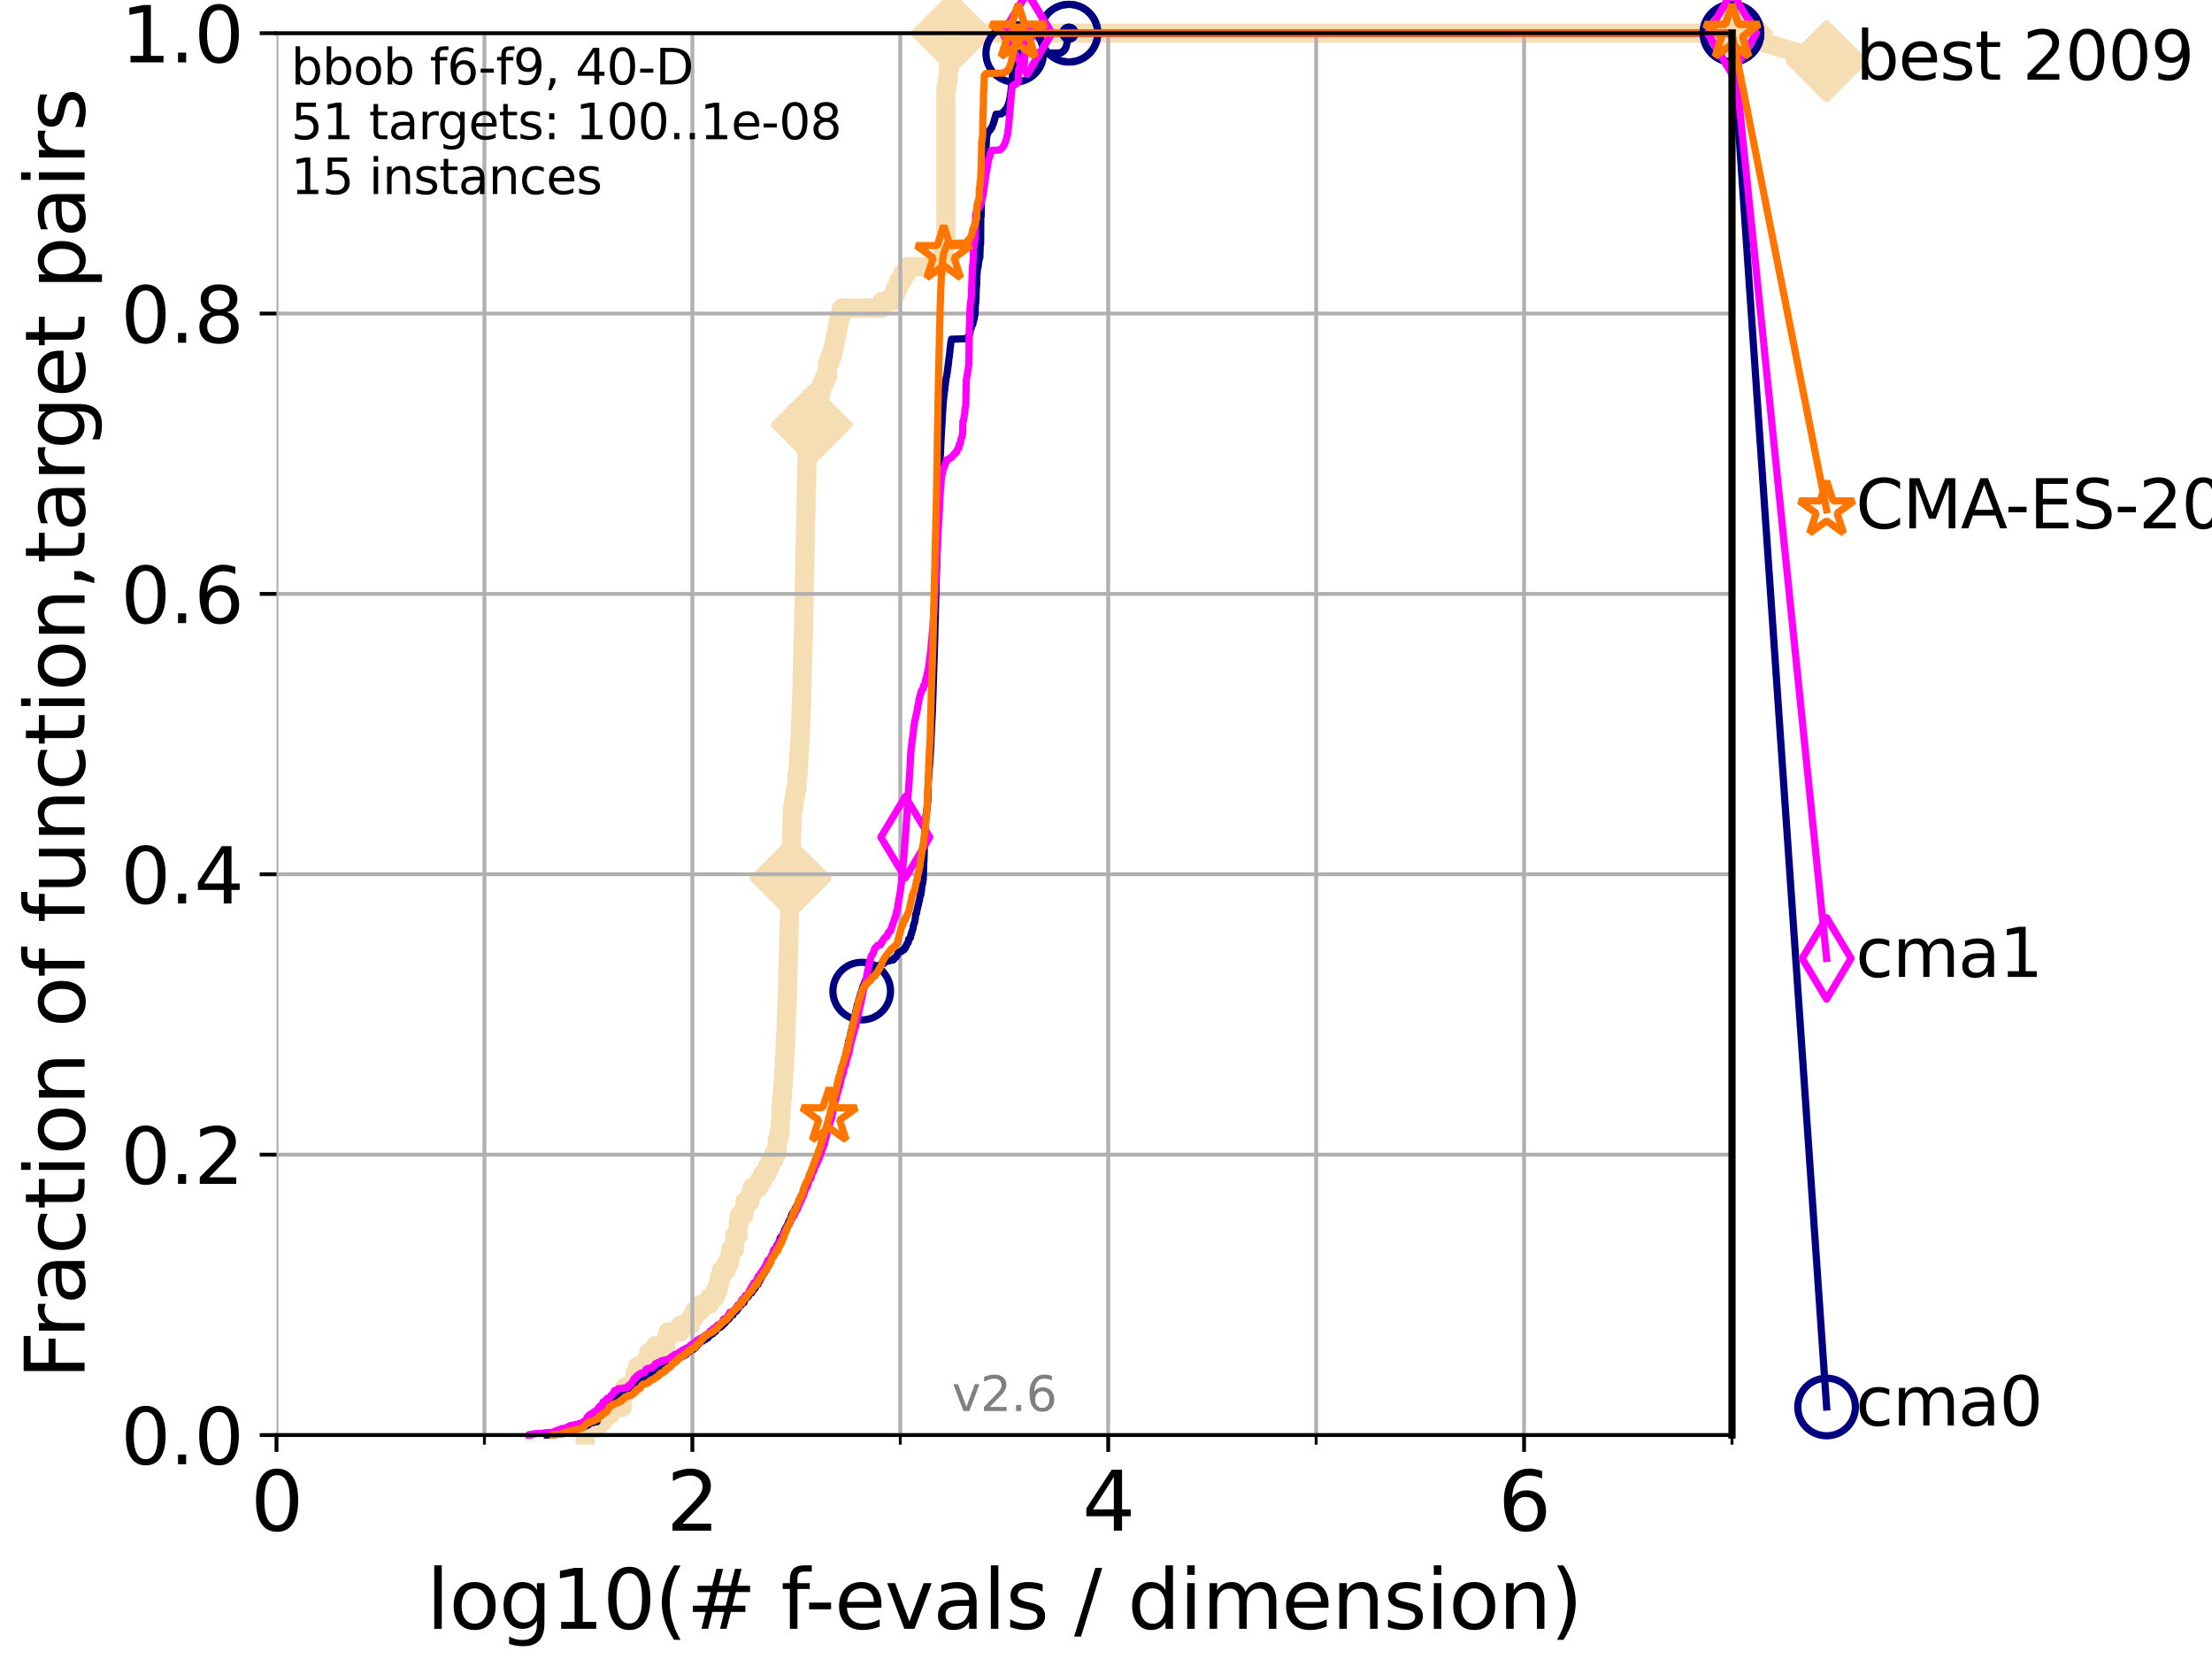 <?xml version="1.0" encoding="utf-8" standalone="no"?>
<!DOCTYPE svg PUBLIC "-//W3C//DTD SVG 1.1//EN"
  "http://www.w3.org/Graphics/SVG/1.1/DTD/svg11.dtd">
<svg xmlns:xlink="http://www.w3.org/1999/xlink" width="460.8pt" height="345.6pt" viewBox="0 0 460.8 345.6" xmlns="http://www.w3.org/2000/svg" version="1.1">
 <defs>
  <style type="text/css">*{stroke-linejoin: round; stroke-linecap: butt}</style>
 </defs>
 <g id="figure_1">
  <g id="patch_1">
   <path d="M 0 345.6 
L 460.8 345.6 
L 460.8 0 
L 0 0 
z
" style="fill: #ffffff"/>
  </g>
  <g id="axes_1">
   <g id="patch_2">
    <path d="M 57.6 298.944 
L 360.806 298.944 
L 360.806 6.912 
L 57.6 6.912 
z
" style="fill: #ffffff"/>
   </g>
   <g id="line2d_1">
    <path d="M 121.924 298.944 
L 121.924 297.512 
L 124.441 297.512 
L 124.441 296.081 
L 125.654 296.081 
L 125.654 294.649 
L 127.181 294.649 
L 127.181 293.218 
L 129.623 293.218 
L 129.633 290.355 
L 130.187 290.355 
L 130.187 288.923 
L 132.163 288.923 
L 132.163 287.492 
L 132.296 287.492 
L 132.296 286.06 
L 132.812 286.06 
L 132.812 284.629 
L 134.605 284.629 
L 134.605 283.197 
L 135.124 283.197 
L 135.124 281.766 
L 136.52 281.766 
L 136.52 280.334 
L 138.737 280.334 
L 138.737 278.903 
L 139.154 278.903 
L 139.154 277.471 
L 141.756 277.471 
L 141.756 276.04 
L 143.86 276.04 
L 143.86 274.608 
L 144.594 274.608 
L 144.594 273.176 
L 145.852 273.176 
L 145.852 271.745 
L 147.781 271.745 
L 147.781 270.313 
L 148.959 270.313 
L 148.959 268.882 
L 149.609 268.882 
L 149.609 267.45 
L 149.883 267.45 
L 149.883 266.019 
L 150.3 266.019 
L 150.3 264.587 
L 151.33 264.587 
L 151.33 263.156 
L 151.973 263.156 
L 151.973 261.724 
L 152.236 261.724 
L 152.236 260.293 
L 153.013 260.293 
L 153.037 257.43 
L 153.747 257.43 
L 153.824 254.567 
L 154.02 254.567 
L 154.02 253.135 
L 154.971 253.135 
L 154.971 251.704 
L 155.204 251.704 
L 155.204 250.272 
L 156.245 250.272 
L 156.245 248.84 
L 156.665 248.84 
L 156.665 247.409 
L 158.104 247.409 
L 158.104 245.977 
L 158.865 245.977 
L 158.865 244.546 
L 159.792 244.546 
L 159.792 243.114 
L 160.443 243.114 
L 160.443 241.683 
L 161.198 241.683 
L 161.198 240.251 
L 161.867 240.251 
L 161.897 237.388 
L 162.261 237.388 
L 162.261 235.957 
L 162.483 235.957 
L 162.579 233.094 
L 162.661 233.094 
L 162.736 230.231 
L 162.815 230.231 
L 162.815 228.799 
L 162.979 228.799 
L 163.09 225.936 
L 163.195 225.936 
L 163.281 223.073 
L 163.373 223.073 
L 163.408 220.21 
L 163.498 220.21 
L 163.582 217.347 
L 163.648 217.347 
L 163.708 214.484 
L 163.77 214.484 
L 163.879 210.189 
L 163.93 210.189 
L 164.031 205.895 
L 164.075 205.895 
L 164.17 200.168 
L 164.222 200.168 
L 164.311 195.874 
L 164.353 195.874 
L 164.422 191.579 
L 164.466 191.579 
L 164.546 187.285 
L 164.581 187.285 
L 164.665 182.99 
L 164.71 182.99 
L 164.8 178.696 
L 164.826 178.696 
L 164.936 172.969 
L 164.977 172.969 
L 165.066 168.675 
L 165.288 168.675 
L 165.288 167.243 
L 165.461 167.243 
L 165.461 165.812 
L 165.737 165.812 
L 165.737 164.38 
L 166.042 164.38 
L 166.042 161.517 
L 166.23 161.517 
L 166.23 160.086 
L 166.371 160.086 
L 166.377 157.223 
L 166.495 157.223 
L 166.591 154.36 
L 166.683 154.36 
L 166.758 151.496 
L 166.797 151.496 
L 166.897 147.202 
L 166.957 147.202 
L 167.062 142.907 
L 167.079 142.907 
L 167.188 137.181 
L 167.221 137.181 
L 167.322 132.887 
L 167.358 132.887 
L 167.467 127.16 
L 167.48 127.16 
L 167.583 120.003 
L 167.617 120.003 
L 167.704 114.277 
L 167.734 114.277 
L 167.824 108.551 
L 167.856 108.551 
L 167.951 102.824 
L 167.987 102.824 
L 168.081 97.098 
L 168.113 97.098 
L 168.147 92.804 
L 168.638 92.804 
L 168.638 91.372 
L 168.979 91.372 
L 168.979 89.941 
L 169.103 89.941 
L 169.103 88.509 
L 169.614 88.509 
L 169.614 87.078 
L 169.986 87.078 
L 169.986 85.646 
L 170.248 85.646 
L 170.248 84.215 
L 170.373 84.215 
L 170.373 82.783 
L 170.858 82.783 
L 170.858 81.352 
L 171.149 81.352 
L 171.149 79.92 
L 171.763 79.92 
L 171.763 78.488 
L 172.355 78.488 
L 172.395 75.625 
L 172.914 75.625 
L 172.914 74.194 
L 173.417 74.194 
L 173.417 72.762 
L 173.76 72.762 
L 173.76 71.331 
L 174.021 71.331 
L 174.021 69.899 
L 174.351 69.899 
L 174.351 68.468 
L 174.58 68.468 
L 174.58 67.036 
L 174.896 67.036 
L 174.896 65.605 
L 175.298 65.605 
L 175.298 64.173 
L 183.803 64.173 
L 183.803 62.742 
L 186.004 62.742 
L 186.004 61.31 
L 186.583 61.31 
L 186.583 59.879 
L 187.229 59.879 
L 187.229 58.447 
L 188.027 58.447 
L 188.027 57.016 
L 188.924 57.016 
L 188.924 55.584 
L 195.987 55.584 
L 195.987 54.152 
L 196.396 54.152 
L 196.396 52.721 
L 196.756 52.721 
L 196.756 51.289 
L 197.05 51.289 
L 197.05 18.364 
L 197.331 18.364 
L 197.331 16.933 
L 197.494 16.933 
L 197.568 14.07 
L 197.851 14.07 
L 197.851 12.638 
L 198.005 12.638 
L 198.114 9.775 
L 198.262 9.775 
L 198.286 6.912 
L 360.806 6.912 
L 360.806 6.912 
" style="fill: none; stroke: #f5deb3; stroke-width: 4; stroke-linecap: square"/>
   </g>
   <g id="line2d_2">
    <defs>
     <path id="mfd1570b92c" d="M -0 7.778 
L 7.778 0 
L 0 -7.778 
L -7.778 -0 
z
" style="stroke: #f5deb3; stroke-width: 1.5; stroke-linejoin: miter"/>
    </defs>
    <g>
     <use xlink:href="#mfd1570b92c" x="164.71" y="182.99" style="fill: #f5deb3; stroke: #f5deb3; stroke-width: 1.5; stroke-linejoin: miter"/>
     <use xlink:href="#mfd1570b92c" x="169.103" y="88.509" style="fill: #f5deb3; stroke: #f5deb3; stroke-width: 1.5; stroke-linejoin: miter"/>
     <use xlink:href="#mfd1570b92c" x="198.286" y="6.912" style="fill: #f5deb3; stroke: #f5deb3; stroke-width: 1.5; stroke-linejoin: miter"/>
     <use xlink:href="#mfd1570b92c" x="198.286" y="6.912" style="fill: #f5deb3; stroke: #f5deb3; stroke-width: 1.5; stroke-linejoin: miter"/>
     <use xlink:href="#mfd1570b92c" x="360.806" y="6.912" style="fill: #f5deb3; stroke: #f5deb3; stroke-width: 1.5; stroke-linejoin: miter"/>
    </g>
   </g>
   <g id="line2d_3">
    <path style="fill: none; stroke: #f5deb3; stroke-width: 4; stroke-linecap: square"/>
    <g/>
   </g>
   <g id="line2d_4">
    <path d="M 360.806 6.912 
L 380.515 12.753 
" style="fill: none; stroke: #f5deb3; stroke-width: 4; stroke-linecap: square"/>
    <g>
     <use xlink:href="#mfd1570b92c" x="360.806" y="6.912" style="fill: #f5deb3; stroke: #f5deb3; stroke-width: 1.5; stroke-linejoin: miter"/>
     <use xlink:href="#mfd1570b92c" x="380.515" y="12.753" style="fill: #f5deb3; stroke: #f5deb3; stroke-width: 1.5; stroke-linejoin: miter"/>
    </g>
   </g>
   <g id="matplotlib.axis_1">
    <g id="xtick_1">
     <g id="line2d_5">
      <path d="M 57.6 298.944 
L 57.6 6.912 
" clip-path="url(#pd57afffd04)" style="fill: none; stroke: #b0b0b0; stroke-width: 0.8; stroke-linecap: square"/>
     </g>
     <g id="line2d_6">
      <defs>
       <path id="mf6044cb561" d="M 0 0 
L 0 3.5 
" style="stroke: #000000; stroke-width: 0.8"/>
      </defs>
      <g>
       <use xlink:href="#mf6044cb561" x="57.6" y="298.944" style="stroke: #000000; stroke-width: 0.8"/>
      </g>
     </g>
     <g id="text_1">
      <!-- 0 -->
      <g transform="translate(52.192 318.861)scale(0.17 -0.17)">
       <defs>
        <path id="DejaVuSans-30" d="M 2034 4250 
Q 1547 4250 1301 3770 
Q 1056 3291 1056 2328 
Q 1056 1369 1301 889 
Q 1547 409 2034 409 
Q 2525 409 2770 889 
Q 3016 1369 3016 2328 
Q 3016 3291 2770 3770 
Q 2525 4250 2034 4250 
z
M 2034 4750 
Q 2819 4750 3233 4129 
Q 3647 3509 3647 2328 
Q 3647 1150 3233 529 
Q 2819 -91 2034 -91 
Q 1250 -91 836 529 
Q 422 1150 422 2328 
Q 422 3509 836 4129 
Q 1250 4750 2034 4750 
z
" transform="scale(0.016)"/>
       </defs>
       <use xlink:href="#DejaVuSans-30"/>
      </g>
     </g>
    </g>
    <g id="xtick_2">
     <g id="line2d_7">
      <path d="M 144.23 298.944 
L 144.23 6.912 
" clip-path="url(#pd57afffd04)" style="fill: none; stroke: #b0b0b0; stroke-width: 0.8; stroke-linecap: square"/>
     </g>
     <g id="line2d_8">
      <g>
       <use xlink:href="#mf6044cb561" x="144.23" y="298.944" style="stroke: #000000; stroke-width: 0.8"/>
      </g>
     </g>
     <g id="text_2">
      <!-- 2 -->
      <g transform="translate(138.822 318.861)scale(0.17 -0.17)">
       <defs>
        <path id="DejaVuSans-32" d="M 1228 531 
L 3431 531 
L 3431 0 
L 469 0 
L 469 531 
Q 828 903 1448 1529 
Q 2069 2156 2228 2338 
Q 2531 2678 2651 2914 
Q 2772 3150 2772 3378 
Q 2772 3750 2511 3984 
Q 2250 4219 1831 4219 
Q 1534 4219 1204 4116 
Q 875 4013 500 3803 
L 500 4441 
Q 881 4594 1212 4672 
Q 1544 4750 1819 4750 
Q 2544 4750 2975 4387 
Q 3406 4025 3406 3419 
Q 3406 3131 3298 2873 
Q 3191 2616 2906 2266 
Q 2828 2175 2409 1742 
Q 1991 1309 1228 531 
z
" transform="scale(0.016)"/>
       </defs>
       <use xlink:href="#DejaVuSans-32"/>
      </g>
     </g>
    </g>
    <g id="xtick_3">
     <g id="line2d_9">
      <path d="M 230.861 298.944 
L 230.861 6.912 
" clip-path="url(#pd57afffd04)" style="fill: none; stroke: #b0b0b0; stroke-width: 0.8; stroke-linecap: square"/>
     </g>
     <g id="line2d_10">
      <g>
       <use xlink:href="#mf6044cb561" x="230.861" y="298.944" style="stroke: #000000; stroke-width: 0.8"/>
      </g>
     </g>
     <g id="text_3">
      <!-- 4 -->
      <g transform="translate(225.453 318.861)scale(0.17 -0.17)">
       <defs>
        <path id="DejaVuSans-34" d="M 2419 4116 
L 825 1625 
L 2419 1625 
L 2419 4116 
z
M 2253 4666 
L 3047 4666 
L 3047 1625 
L 3713 1625 
L 3713 1100 
L 3047 1100 
L 3047 0 
L 2419 0 
L 2419 1100 
L 313 1100 
L 313 1709 
L 2253 4666 
z
" transform="scale(0.016)"/>
       </defs>
       <use xlink:href="#DejaVuSans-34"/>
      </g>
     </g>
    </g>
    <g id="xtick_4">
     <g id="line2d_11">
      <path d="M 317.491 298.944 
L 317.491 6.912 
" clip-path="url(#pd57afffd04)" style="fill: none; stroke: #b0b0b0; stroke-width: 0.8; stroke-linecap: square"/>
     </g>
     <g id="line2d_12">
      <g>
       <use xlink:href="#mf6044cb561" x="317.491" y="298.944" style="stroke: #000000; stroke-width: 0.8"/>
      </g>
     </g>
     <g id="text_4">
      <!-- 6 -->
      <g transform="translate(312.083 318.861)scale(0.17 -0.17)">
       <defs>
        <path id="DejaVuSans-36" d="M 2113 2584 
Q 1688 2584 1439 2293 
Q 1191 2003 1191 1497 
Q 1191 994 1439 701 
Q 1688 409 2113 409 
Q 2538 409 2786 701 
Q 3034 994 3034 1497 
Q 3034 2003 2786 2293 
Q 2538 2584 2113 2584 
z
M 3366 4563 
L 3366 3988 
Q 3128 4100 2886 4159 
Q 2644 4219 2406 4219 
Q 1781 4219 1451 3797 
Q 1122 3375 1075 2522 
Q 1259 2794 1537 2939 
Q 1816 3084 2150 3084 
Q 2853 3084 3261 2657 
Q 3669 2231 3669 1497 
Q 3669 778 3244 343 
Q 2819 -91 2113 -91 
Q 1303 -91 875 529 
Q 447 1150 447 2328 
Q 447 3434 972 4092 
Q 1497 4750 2381 4750 
Q 2619 4750 2861 4703 
Q 3103 4656 3366 4563 
z
" transform="scale(0.016)"/>
       </defs>
       <use xlink:href="#DejaVuSans-36"/>
      </g>
     </g>
    </g>
    <g id="xtick_5">
     <g id="line2d_13">
      <path d="M 100.915 298.944 
L 100.915 6.912 
" clip-path="url(#pd57afffd04)" style="fill: none; stroke: #b0b0b0; stroke-width: 0.8; stroke-linecap: square"/>
     </g>
     <g id="line2d_14">
      <defs>
       <path id="ma9b4203cc0" d="M 0 0 
L 0 2 
" style="stroke: #000000; stroke-width: 0.6"/>
      </defs>
      <g>
       <use xlink:href="#ma9b4203cc0" x="100.915" y="298.944" style="stroke: #000000; stroke-width: 0.6"/>
      </g>
     </g>
    </g>
    <g id="xtick_6">
     <g id="line2d_15">
      <path d="M 187.546 298.944 
L 187.546 6.912 
" clip-path="url(#pd57afffd04)" style="fill: none; stroke: #b0b0b0; stroke-width: 0.8; stroke-linecap: square"/>
     </g>
     <g id="line2d_16">
      <g>
       <use xlink:href="#ma9b4203cc0" x="187.546" y="298.944" style="stroke: #000000; stroke-width: 0.6"/>
      </g>
     </g>
    </g>
    <g id="xtick_7">
     <g id="line2d_17">
      <path d="M 274.176 298.944 
L 274.176 6.912 
" clip-path="url(#pd57afffd04)" style="fill: none; stroke: #b0b0b0; stroke-width: 0.8; stroke-linecap: square"/>
     </g>
     <g id="line2d_18">
      <g>
       <use xlink:href="#ma9b4203cc0" x="274.176" y="298.944" style="stroke: #000000; stroke-width: 0.6"/>
      </g>
     </g>
    </g>
    <g id="xtick_8">
     <g id="line2d_19">
      <path d="M 360.806 298.944 
L 360.806 6.912 
" clip-path="url(#pd57afffd04)" style="fill: none; stroke: #b0b0b0; stroke-width: 0.8; stroke-linecap: square"/>
     </g>
     <g id="line2d_20">
      <g>
       <use xlink:href="#ma9b4203cc0" x="360.806" y="298.944" style="stroke: #000000; stroke-width: 0.6"/>
      </g>
     </g>
    </g>
    <g id="text_5">
     <!-- log10(# f-evals / dimension) -->
     <g transform="translate(88.823 339.314)scale(0.17 -0.17)">
      <defs>
       <path id="DejaVuSans-6c" d="M 603 4863 
L 1178 4863 
L 1178 0 
L 603 0 
L 603 4863 
z
" transform="scale(0.016)"/>
       <path id="DejaVuSans-6f" d="M 1959 3097 
Q 1497 3097 1228 2736 
Q 959 2375 959 1747 
Q 959 1119 1226 758 
Q 1494 397 1959 397 
Q 2419 397 2687 759 
Q 2956 1122 2956 1747 
Q 2956 2369 2687 2733 
Q 2419 3097 1959 3097 
z
M 1959 3584 
Q 2709 3584 3137 3096 
Q 3566 2609 3566 1747 
Q 3566 888 3137 398 
Q 2709 -91 1959 -91 
Q 1206 -91 779 398 
Q 353 888 353 1747 
Q 353 2609 779 3096 
Q 1206 3584 1959 3584 
z
" transform="scale(0.016)"/>
       <path id="DejaVuSans-67" d="M 2906 1791 
Q 2906 2416 2648 2759 
Q 2391 3103 1925 3103 
Q 1463 3103 1205 2759 
Q 947 2416 947 1791 
Q 947 1169 1205 825 
Q 1463 481 1925 481 
Q 2391 481 2648 825 
Q 2906 1169 2906 1791 
z
M 3481 434 
Q 3481 -459 3084 -895 
Q 2688 -1331 1869 -1331 
Q 1566 -1331 1297 -1286 
Q 1028 -1241 775 -1147 
L 775 -588 
Q 1028 -725 1275 -790 
Q 1522 -856 1778 -856 
Q 2344 -856 2625 -561 
Q 2906 -266 2906 331 
L 2906 616 
Q 2728 306 2450 153 
Q 2172 0 1784 0 
Q 1141 0 747 490 
Q 353 981 353 1791 
Q 353 2603 747 3093 
Q 1141 3584 1784 3584 
Q 2172 3584 2450 3431 
Q 2728 3278 2906 2969 
L 2906 3500 
L 3481 3500 
L 3481 434 
z
" transform="scale(0.016)"/>
       <path id="DejaVuSans-31" d="M 794 531 
L 1825 531 
L 1825 4091 
L 703 3866 
L 703 4441 
L 1819 4666 
L 2450 4666 
L 2450 531 
L 3481 531 
L 3481 0 
L 794 0 
L 794 531 
z
" transform="scale(0.016)"/>
       <path id="DejaVuSans-28" d="M 1984 4856 
Q 1566 4138 1362 3434 
Q 1159 2731 1159 2009 
Q 1159 1288 1364 580 
Q 1569 -128 1984 -844 
L 1484 -844 
Q 1016 -109 783 600 
Q 550 1309 550 2009 
Q 550 2706 781 3412 
Q 1013 4119 1484 4856 
L 1984 4856 
z
" transform="scale(0.016)"/>
       <path id="DejaVuSans-23" d="M 3272 2816 
L 2363 2816 
L 2100 1772 
L 3016 1772 
L 3272 2816 
z
M 2803 4594 
L 2478 3297 
L 3391 3297 
L 3719 4594 
L 4219 4594 
L 3897 3297 
L 4872 3297 
L 4872 2816 
L 3775 2816 
L 3519 1772 
L 4513 1772 
L 4513 1294 
L 3397 1294 
L 3072 0 
L 2572 0 
L 2894 1294 
L 1978 1294 
L 1656 0 
L 1153 0 
L 1478 1294 
L 494 1294 
L 494 1772 
L 1594 1772 
L 1856 2816 
L 850 2816 
L 850 3297 
L 1978 3297 
L 2297 4594 
L 2803 4594 
z
" transform="scale(0.016)"/>
       <path id="DejaVuSans-20" transform="scale(0.016)"/>
       <path id="DejaVuSans-66" d="M 2375 4863 
L 2375 4384 
L 1825 4384 
Q 1516 4384 1395 4259 
Q 1275 4134 1275 3809 
L 1275 3500 
L 2222 3500 
L 2222 3053 
L 1275 3053 
L 1275 0 
L 697 0 
L 697 3053 
L 147 3053 
L 147 3500 
L 697 3500 
L 697 3744 
Q 697 4328 969 4595 
Q 1241 4863 1831 4863 
L 2375 4863 
z
" transform="scale(0.016)"/>
       <path id="DejaVuSans-2d" d="M 313 2009 
L 1997 2009 
L 1997 1497 
L 313 1497 
L 313 2009 
z
" transform="scale(0.016)"/>
       <path id="DejaVuSans-65" d="M 3597 1894 
L 3597 1613 
L 953 1613 
Q 991 1019 1311 708 
Q 1631 397 2203 397 
Q 2534 397 2845 478 
Q 3156 559 3463 722 
L 3463 178 
Q 3153 47 2828 -22 
Q 2503 -91 2169 -91 
Q 1331 -91 842 396 
Q 353 884 353 1716 
Q 353 2575 817 3079 
Q 1281 3584 2069 3584 
Q 2775 3584 3186 3129 
Q 3597 2675 3597 1894 
z
M 3022 2063 
Q 3016 2534 2758 2815 
Q 2500 3097 2075 3097 
Q 1594 3097 1305 2825 
Q 1016 2553 972 2059 
L 3022 2063 
z
" transform="scale(0.016)"/>
       <path id="DejaVuSans-76" d="M 191 3500 
L 800 3500 
L 1894 563 
L 2988 3500 
L 3597 3500 
L 2284 0 
L 1503 0 
L 191 3500 
z
" transform="scale(0.016)"/>
       <path id="DejaVuSans-61" d="M 2194 1759 
Q 1497 1759 1228 1600 
Q 959 1441 959 1056 
Q 959 750 1161 570 
Q 1363 391 1709 391 
Q 2188 391 2477 730 
Q 2766 1069 2766 1631 
L 2766 1759 
L 2194 1759 
z
M 3341 1997 
L 3341 0 
L 2766 0 
L 2766 531 
Q 2569 213 2275 61 
Q 1981 -91 1556 -91 
Q 1019 -91 701 211 
Q 384 513 384 1019 
Q 384 1609 779 1909 
Q 1175 2209 1959 2209 
L 2766 2209 
L 2766 2266 
Q 2766 2663 2505 2880 
Q 2244 3097 1772 3097 
Q 1472 3097 1187 3025 
Q 903 2953 641 2809 
L 641 3341 
Q 956 3463 1253 3523 
Q 1550 3584 1831 3584 
Q 2591 3584 2966 3190 
Q 3341 2797 3341 1997 
z
" transform="scale(0.016)"/>
       <path id="DejaVuSans-73" d="M 2834 3397 
L 2834 2853 
Q 2591 2978 2328 3040 
Q 2066 3103 1784 3103 
Q 1356 3103 1142 2972 
Q 928 2841 928 2578 
Q 928 2378 1081 2264 
Q 1234 2150 1697 2047 
L 1894 2003 
Q 2506 1872 2764 1633 
Q 3022 1394 3022 966 
Q 3022 478 2636 193 
Q 2250 -91 1575 -91 
Q 1294 -91 989 -36 
Q 684 19 347 128 
L 347 722 
Q 666 556 975 473 
Q 1284 391 1588 391 
Q 1994 391 2212 530 
Q 2431 669 2431 922 
Q 2431 1156 2273 1281 
Q 2116 1406 1581 1522 
L 1381 1569 
Q 847 1681 609 1914 
Q 372 2147 372 2553 
Q 372 3047 722 3315 
Q 1072 3584 1716 3584 
Q 2034 3584 2315 3537 
Q 2597 3491 2834 3397 
z
" transform="scale(0.016)"/>
       <path id="DejaVuSans-2f" d="M 1625 4666 
L 2156 4666 
L 531 -594 
L 0 -594 
L 1625 4666 
z
" transform="scale(0.016)"/>
       <path id="DejaVuSans-64" d="M 2906 2969 
L 2906 4863 
L 3481 4863 
L 3481 0 
L 2906 0 
L 2906 525 
Q 2725 213 2448 61 
Q 2172 -91 1784 -91 
Q 1150 -91 751 415 
Q 353 922 353 1747 
Q 353 2572 751 3078 
Q 1150 3584 1784 3584 
Q 2172 3584 2448 3432 
Q 2725 3281 2906 2969 
z
M 947 1747 
Q 947 1113 1208 752 
Q 1469 391 1925 391 
Q 2381 391 2643 752 
Q 2906 1113 2906 1747 
Q 2906 2381 2643 2742 
Q 2381 3103 1925 3103 
Q 1469 3103 1208 2742 
Q 947 2381 947 1747 
z
" transform="scale(0.016)"/>
       <path id="DejaVuSans-69" d="M 603 3500 
L 1178 3500 
L 1178 0 
L 603 0 
L 603 3500 
z
M 603 4863 
L 1178 4863 
L 1178 4134 
L 603 4134 
L 603 4863 
z
" transform="scale(0.016)"/>
       <path id="DejaVuSans-6d" d="M 3328 2828 
Q 3544 3216 3844 3400 
Q 4144 3584 4550 3584 
Q 5097 3584 5394 3201 
Q 5691 2819 5691 2113 
L 5691 0 
L 5113 0 
L 5113 2094 
Q 5113 2597 4934 2840 
Q 4756 3084 4391 3084 
Q 3944 3084 3684 2787 
Q 3425 2491 3425 1978 
L 3425 0 
L 2847 0 
L 2847 2094 
Q 2847 2600 2669 2842 
Q 2491 3084 2119 3084 
Q 1678 3084 1418 2786 
Q 1159 2488 1159 1978 
L 1159 0 
L 581 0 
L 581 3500 
L 1159 3500 
L 1159 2956 
Q 1356 3278 1631 3431 
Q 1906 3584 2284 3584 
Q 2666 3584 2933 3390 
Q 3200 3197 3328 2828 
z
" transform="scale(0.016)"/>
       <path id="DejaVuSans-6e" d="M 3513 2113 
L 3513 0 
L 2938 0 
L 2938 2094 
Q 2938 2591 2744 2837 
Q 2550 3084 2163 3084 
Q 1697 3084 1428 2787 
Q 1159 2491 1159 1978 
L 1159 0 
L 581 0 
L 581 3500 
L 1159 3500 
L 1159 2956 
Q 1366 3272 1645 3428 
Q 1925 3584 2291 3584 
Q 2894 3584 3203 3211 
Q 3513 2838 3513 2113 
z
" transform="scale(0.016)"/>
       <path id="DejaVuSans-29" d="M 513 4856 
L 1013 4856 
Q 1481 4119 1714 3412 
Q 1947 2706 1947 2009 
Q 1947 1309 1714 600 
Q 1481 -109 1013 -844 
L 513 -844 
Q 928 -128 1133 580 
Q 1338 1288 1338 2009 
Q 1338 2731 1133 3434 
Q 928 4138 513 4856 
z
" transform="scale(0.016)"/>
      </defs>
      <use xlink:href="#DejaVuSans-6c"/>
      <use xlink:href="#DejaVuSans-6f" x="27.783"/>
      <use xlink:href="#DejaVuSans-67" x="88.965"/>
      <use xlink:href="#DejaVuSans-31" x="152.441"/>
      <use xlink:href="#DejaVuSans-30" x="216.064"/>
      <use xlink:href="#DejaVuSans-28" x="279.688"/>
      <use xlink:href="#DejaVuSans-23" x="318.701"/>
      <use xlink:href="#DejaVuSans-20" x="402.49"/>
      <use xlink:href="#DejaVuSans-66" x="434.277"/>
      <use xlink:href="#DejaVuSans-2d" x="463.982"/>
      <use xlink:href="#DejaVuSans-65" x="500.066"/>
      <use xlink:href="#DejaVuSans-76" x="561.59"/>
      <use xlink:href="#DejaVuSans-61" x="620.77"/>
      <use xlink:href="#DejaVuSans-6c" x="682.049"/>
      <use xlink:href="#DejaVuSans-73" x="709.832"/>
      <use xlink:href="#DejaVuSans-20" x="761.932"/>
      <use xlink:href="#DejaVuSans-2f" x="793.719"/>
      <use xlink:href="#DejaVuSans-20" x="827.41"/>
      <use xlink:href="#DejaVuSans-64" x="859.197"/>
      <use xlink:href="#DejaVuSans-69" x="922.674"/>
      <use xlink:href="#DejaVuSans-6d" x="950.457"/>
      <use xlink:href="#DejaVuSans-65" x="1047.869"/>
      <use xlink:href="#DejaVuSans-6e" x="1109.393"/>
      <use xlink:href="#DejaVuSans-73" x="1172.771"/>
      <use xlink:href="#DejaVuSans-69" x="1224.871"/>
      <use xlink:href="#DejaVuSans-6f" x="1252.654"/>
      <use xlink:href="#DejaVuSans-6e" x="1313.836"/>
      <use xlink:href="#DejaVuSans-29" x="1377.215"/>
     </g>
    </g>
   </g>
   <g id="matplotlib.axis_2">
    <g id="ytick_1">
     <g id="line2d_21">
      <path d="M 57.6 298.944 
L 360.806 298.944 
" clip-path="url(#pd57afffd04)" style="fill: none; stroke: #b0b0b0; stroke-width: 0.8; stroke-linecap: square"/>
     </g>
     <g id="line2d_22">
      <defs>
       <path id="ma5fb539b4b" d="M 0 0 
L -3.5 0 
" style="stroke: #000000; stroke-width: 0.8"/>
      </defs>
      <g>
       <use xlink:href="#ma5fb539b4b" x="57.6" y="298.944" style="stroke: #000000; stroke-width: 0.8"/>
      </g>
     </g>
     <g id="text_6">
      <!-- 0.0 -->
      <g transform="translate(25.155 305.023)scale(0.16 -0.16)">
       <defs>
        <path id="DejaVuSans-2e" d="M 684 794 
L 1344 794 
L 1344 0 
L 684 0 
L 684 794 
z
" transform="scale(0.016)"/>
       </defs>
       <use xlink:href="#DejaVuSans-30"/>
       <use xlink:href="#DejaVuSans-2e" x="63.623"/>
       <use xlink:href="#DejaVuSans-30" x="95.41"/>
      </g>
     </g>
    </g>
    <g id="ytick_2">
     <g id="line2d_23">
      <path d="M 57.6 240.538 
L 360.806 240.538 
" clip-path="url(#pd57afffd04)" style="fill: none; stroke: #b0b0b0; stroke-width: 0.8; stroke-linecap: square"/>
     </g>
     <g id="line2d_24">
      <g>
       <use xlink:href="#ma5fb539b4b" x="57.6" y="240.538" style="stroke: #000000; stroke-width: 0.8"/>
      </g>
     </g>
     <g id="text_7">
      <!-- 0.2 -->
      <g transform="translate(25.155 246.616)scale(0.16 -0.16)">
       <use xlink:href="#DejaVuSans-30"/>
       <use xlink:href="#DejaVuSans-2e" x="63.623"/>
       <use xlink:href="#DejaVuSans-32" x="95.41"/>
      </g>
     </g>
    </g>
    <g id="ytick_3">
     <g id="line2d_25">
      <path d="M 57.6 182.131 
L 360.806 182.131 
" clip-path="url(#pd57afffd04)" style="fill: none; stroke: #b0b0b0; stroke-width: 0.8; stroke-linecap: square"/>
     </g>
     <g id="line2d_26">
      <g>
       <use xlink:href="#ma5fb539b4b" x="57.6" y="182.131" style="stroke: #000000; stroke-width: 0.8"/>
      </g>
     </g>
     <g id="text_8">
      <!-- 0.4 -->
      <g transform="translate(25.155 188.21)scale(0.16 -0.16)">
       <use xlink:href="#DejaVuSans-30"/>
       <use xlink:href="#DejaVuSans-2e" x="63.623"/>
       <use xlink:href="#DejaVuSans-34" x="95.41"/>
      </g>
     </g>
    </g>
    <g id="ytick_4">
     <g id="line2d_27">
      <path d="M 57.6 123.725 
L 360.806 123.725 
" clip-path="url(#pd57afffd04)" style="fill: none; stroke: #b0b0b0; stroke-width: 0.8; stroke-linecap: square"/>
     </g>
     <g id="line2d_28">
      <g>
       <use xlink:href="#ma5fb539b4b" x="57.6" y="123.725" style="stroke: #000000; stroke-width: 0.8"/>
      </g>
     </g>
     <g id="text_9">
      <!-- 0.6 -->
      <g transform="translate(25.155 129.804)scale(0.16 -0.16)">
       <use xlink:href="#DejaVuSans-30"/>
       <use xlink:href="#DejaVuSans-2e" x="63.623"/>
       <use xlink:href="#DejaVuSans-36" x="95.41"/>
      </g>
     </g>
    </g>
    <g id="ytick_5">
     <g id="line2d_29">
      <path d="M 57.6 65.318 
L 360.806 65.318 
" clip-path="url(#pd57afffd04)" style="fill: none; stroke: #b0b0b0; stroke-width: 0.8; stroke-linecap: square"/>
     </g>
     <g id="line2d_30">
      <g>
       <use xlink:href="#ma5fb539b4b" x="57.6" y="65.318" style="stroke: #000000; stroke-width: 0.8"/>
      </g>
     </g>
     <g id="text_10">
      <!-- 0.8 -->
      <g transform="translate(25.155 71.397)scale(0.16 -0.16)">
       <defs>
        <path id="DejaVuSans-38" d="M 2034 2216 
Q 1584 2216 1326 1975 
Q 1069 1734 1069 1313 
Q 1069 891 1326 650 
Q 1584 409 2034 409 
Q 2484 409 2743 651 
Q 3003 894 3003 1313 
Q 3003 1734 2745 1975 
Q 2488 2216 2034 2216 
z
M 1403 2484 
Q 997 2584 770 2862 
Q 544 3141 544 3541 
Q 544 4100 942 4425 
Q 1341 4750 2034 4750 
Q 2731 4750 3128 4425 
Q 3525 4100 3525 3541 
Q 3525 3141 3298 2862 
Q 3072 2584 2669 2484 
Q 3125 2378 3379 2068 
Q 3634 1759 3634 1313 
Q 3634 634 3220 271 
Q 2806 -91 2034 -91 
Q 1263 -91 848 271 
Q 434 634 434 1313 
Q 434 1759 690 2068 
Q 947 2378 1403 2484 
z
M 1172 3481 
Q 1172 3119 1398 2916 
Q 1625 2713 2034 2713 
Q 2441 2713 2670 2916 
Q 2900 3119 2900 3481 
Q 2900 3844 2670 4047 
Q 2441 4250 2034 4250 
Q 1625 4250 1398 4047 
Q 1172 3844 1172 3481 
z
" transform="scale(0.016)"/>
       </defs>
       <use xlink:href="#DejaVuSans-30"/>
       <use xlink:href="#DejaVuSans-2e" x="63.623"/>
       <use xlink:href="#DejaVuSans-38" x="95.41"/>
      </g>
     </g>
    </g>
    <g id="ytick_6">
     <g id="line2d_31">
      <path d="M 57.6 6.912 
L 360.806 6.912 
" clip-path="url(#pd57afffd04)" style="fill: none; stroke: #b0b0b0; stroke-width: 0.8; stroke-linecap: square"/>
     </g>
     <g id="line2d_32">
      <g>
       <use xlink:href="#ma5fb539b4b" x="57.6" y="6.912" style="stroke: #000000; stroke-width: 0.8"/>
      </g>
     </g>
     <g id="text_11">
      <!-- 1.0 -->
      <g transform="translate(25.155 12.991)scale(0.16 -0.16)">
       <use xlink:href="#DejaVuSans-31"/>
       <use xlink:href="#DejaVuSans-2e" x="63.623"/>
       <use xlink:href="#DejaVuSans-30" x="95.41"/>
      </g>
     </g>
    </g>
    <g id="text_12">
     <!-- Fraction of function,target pairs -->
     <g transform="translate(17.62 287.313)rotate(-90)scale(0.17 -0.17)">
      <defs>
       <path id="DejaVuSans-46" d="M 628 4666 
L 3309 4666 
L 3309 4134 
L 1259 4134 
L 1259 2759 
L 3109 2759 
L 3109 2228 
L 1259 2228 
L 1259 0 
L 628 0 
L 628 4666 
z
" transform="scale(0.016)"/>
       <path id="DejaVuSans-72" d="M 2631 2963 
Q 2534 3019 2420 3045 
Q 2306 3072 2169 3072 
Q 1681 3072 1420 2755 
Q 1159 2438 1159 1844 
L 1159 0 
L 581 0 
L 581 3500 
L 1159 3500 
L 1159 2956 
Q 1341 3275 1631 3429 
Q 1922 3584 2338 3584 
Q 2397 3584 2469 3576 
Q 2541 3569 2628 3553 
L 2631 2963 
z
" transform="scale(0.016)"/>
       <path id="DejaVuSans-63" d="M 3122 3366 
L 3122 2828 
Q 2878 2963 2633 3030 
Q 2388 3097 2138 3097 
Q 1578 3097 1268 2742 
Q 959 2388 959 1747 
Q 959 1106 1268 751 
Q 1578 397 2138 397 
Q 2388 397 2633 464 
Q 2878 531 3122 666 
L 3122 134 
Q 2881 22 2623 -34 
Q 2366 -91 2075 -91 
Q 1284 -91 818 406 
Q 353 903 353 1747 
Q 353 2603 823 3093 
Q 1294 3584 2113 3584 
Q 2378 3584 2631 3529 
Q 2884 3475 3122 3366 
z
" transform="scale(0.016)"/>
       <path id="DejaVuSans-74" d="M 1172 4494 
L 1172 3500 
L 2356 3500 
L 2356 3053 
L 1172 3053 
L 1172 1153 
Q 1172 725 1289 603 
Q 1406 481 1766 481 
L 2356 481 
L 2356 0 
L 1766 0 
Q 1100 0 847 248 
Q 594 497 594 1153 
L 594 3053 
L 172 3053 
L 172 3500 
L 594 3500 
L 594 4494 
L 1172 4494 
z
" transform="scale(0.016)"/>
       <path id="DejaVuSans-75" d="M 544 1381 
L 544 3500 
L 1119 3500 
L 1119 1403 
Q 1119 906 1312 657 
Q 1506 409 1894 409 
Q 2359 409 2629 706 
Q 2900 1003 2900 1516 
L 2900 3500 
L 3475 3500 
L 3475 0 
L 2900 0 
L 2900 538 
Q 2691 219 2414 64 
Q 2138 -91 1772 -91 
Q 1169 -91 856 284 
Q 544 659 544 1381 
z
M 1991 3584 
L 1991 3584 
z
" transform="scale(0.016)"/>
       <path id="DejaVuSans-2c" d="M 750 794 
L 1409 794 
L 1409 256 
L 897 -744 
L 494 -744 
L 750 256 
L 750 794 
z
" transform="scale(0.016)"/>
       <path id="DejaVuSans-70" d="M 1159 525 
L 1159 -1331 
L 581 -1331 
L 581 3500 
L 1159 3500 
L 1159 2969 
Q 1341 3281 1617 3432 
Q 1894 3584 2278 3584 
Q 2916 3584 3314 3078 
Q 3713 2572 3713 1747 
Q 3713 922 3314 415 
Q 2916 -91 2278 -91 
Q 1894 -91 1617 61 
Q 1341 213 1159 525 
z
M 3116 1747 
Q 3116 2381 2855 2742 
Q 2594 3103 2138 3103 
Q 1681 3103 1420 2742 
Q 1159 2381 1159 1747 
Q 1159 1113 1420 752 
Q 1681 391 2138 391 
Q 2594 391 2855 752 
Q 3116 1113 3116 1747 
z
" transform="scale(0.016)"/>
      </defs>
      <use xlink:href="#DejaVuSans-46"/>
      <use xlink:href="#DejaVuSans-72" x="50.27"/>
      <use xlink:href="#DejaVuSans-61" x="91.383"/>
      <use xlink:href="#DejaVuSans-63" x="152.662"/>
      <use xlink:href="#DejaVuSans-74" x="207.643"/>
      <use xlink:href="#DejaVuSans-69" x="246.852"/>
      <use xlink:href="#DejaVuSans-6f" x="274.635"/>
      <use xlink:href="#DejaVuSans-6e" x="335.816"/>
      <use xlink:href="#DejaVuSans-20" x="399.195"/>
      <use xlink:href="#DejaVuSans-6f" x="430.982"/>
      <use xlink:href="#DejaVuSans-66" x="492.164"/>
      <use xlink:href="#DejaVuSans-20" x="527.369"/>
      <use xlink:href="#DejaVuSans-66" x="559.156"/>
      <use xlink:href="#DejaVuSans-75" x="594.361"/>
      <use xlink:href="#DejaVuSans-6e" x="657.74"/>
      <use xlink:href="#DejaVuSans-63" x="721.119"/>
      <use xlink:href="#DejaVuSans-74" x="776.1"/>
      <use xlink:href="#DejaVuSans-69" x="815.309"/>
      <use xlink:href="#DejaVuSans-6f" x="843.092"/>
      <use xlink:href="#DejaVuSans-6e" x="904.273"/>
      <use xlink:href="#DejaVuSans-2c" x="967.652"/>
      <use xlink:href="#DejaVuSans-74" x="999.439"/>
      <use xlink:href="#DejaVuSans-61" x="1038.648"/>
      <use xlink:href="#DejaVuSans-72" x="1099.928"/>
      <use xlink:href="#DejaVuSans-67" x="1139.291"/>
      <use xlink:href="#DejaVuSans-65" x="1202.768"/>
      <use xlink:href="#DejaVuSans-74" x="1264.291"/>
      <use xlink:href="#DejaVuSans-20" x="1303.5"/>
      <use xlink:href="#DejaVuSans-70" x="1335.287"/>
      <use xlink:href="#DejaVuSans-61" x="1398.764"/>
      <use xlink:href="#DejaVuSans-69" x="1460.043"/>
      <use xlink:href="#DejaVuSans-72" x="1487.826"/>
      <use xlink:href="#DejaVuSans-73" x="1528.939"/>
     </g>
    </g>
   </g>
   <g id="line2d_33">
    <defs>
     <path id="m19d8cc118b" d="M 0 1.5 
C 0.398 1.5 0.779 1.342 1.061 1.061 
C 1.342 0.779 1.5 0.398 1.5 0 
C 1.5 -0.398 1.342 -0.779 1.061 -1.061 
C 0.779 -1.342 0.398 -1.5 0 -1.5 
C -0.398 -1.5 -0.779 -1.342 -1.061 -1.061 
C -1.342 -0.779 -1.5 -0.398 -1.5 0 
C -1.5 0.398 -1.342 0.779 -1.061 1.061 
C -0.779 1.342 -0.398 1.5 0 1.5 
z
" style="stroke: #f5deb3"/>
    </defs>
    <g>
     <use xlink:href="#m19d8cc118b" x="198.286" y="6.912" style="fill: #f5deb3; stroke: #f5deb3"/>
     <use xlink:href="#m19d8cc118b" x="198.286" y="6.912" style="fill: #f5deb3; stroke: #f5deb3"/>
    </g>
   </g>
   <g id="line2d_34">
    <defs>
     <path id="m3dd3725b1a" d="M 0 1.5 
C 0.398 1.5 0.779 1.342 1.061 1.061 
C 1.342 0.779 1.5 0.398 1.5 0 
C 1.5 -0.398 1.342 -0.779 1.061 -1.061 
C 0.779 -1.342 0.398 -1.5 0 -1.5 
C -0.398 -1.5 -0.779 -1.342 -1.061 -1.061 
C -1.342 -0.779 -1.5 -0.398 -1.5 0 
C -1.5 0.398 -1.342 0.779 -1.061 1.061 
C -0.779 1.342 -0.398 1.5 0 1.5 
z
" style="stroke: #000080"/>
    </defs>
    <g>
     <use xlink:href="#m3dd3725b1a" x="222.679" y="6.912" style="fill: #000080; stroke: #000080"/>
     <use xlink:href="#m3dd3725b1a" x="222.679" y="6.912" style="fill: #000080; stroke: #000080"/>
    </g>
   </g>
   <g id="line2d_35">
    <path d="M 114.025 298.944 
L 114.025 298.849 
L 115.854 298.753 
L 115.854 298.658 
L 116.685 298.562 
L 116.767 298.371 
L 117.207 298.371 
L 117.207 298.181 
L 117.81 298.085 
L 117.81 297.99 
L 118.395 297.894 
L 118.395 297.799 
L 119.79 297.703 
L 119.894 297.512 
L 120.2 297.417 
L 120.2 297.322 
L 121.691 297.226 
L 121.691 297.131 
L 122.107 297.035 
L 122.107 296.94 
L 122.544 296.844 
L 122.604 296.654 
L 122.855 296.558 
L 122.855 296.463 
L 123.503 296.367 
L 123.503 296.272 
L 124.374 296.176 
L 124.482 295.699 
L 124.495 295.699 
L 124.589 295.222 
L 124.854 295.127 
L 124.933 294.936 
L 125.31 294.84 
L 125.387 294.363 
L 125.666 294.268 
L 125.666 294.172 
L 125.855 294.077 
L 125.88 293.886 
L 126.201 293.79 
L 126.262 293.504 
L 126.577 293.409 
L 126.673 293.027 
L 126.757 292.932 
L 126.84 292.741 
L 127.052 292.645 
L 127.052 292.55 
L 127.424 292.454 
L 127.424 292.359 
L 127.618 292.264 
L 127.618 292.168 
L 127.788 292.073 
L 127.855 291.786 
L 128.112 291.691 
L 128.211 291.5 
L 128.343 291.405 
L 128.343 291.309 
L 128.55 291.214 
L 128.636 290.927 
L 129.448 290.832 
L 129.448 290.737 
L 129.694 290.737 
L 129.745 290.45 
L 129.856 290.355 
L 129.957 290.069 
L 130.609 289.973 
L 130.609 289.878 
L 131.248 289.782 
L 131.248 289.687 
L 131.683 289.591 
L 131.738 289.305 
L 132.136 289.21 
L 132.154 289.019 
L 132.341 288.923 
L 132.42 288.732 
L 132.656 288.637 
L 132.726 288.446 
L 133.247 288.351 
L 133.247 288.255 
L 133.656 288.16 
L 133.681 287.874 
L 133.902 287.778 
L 133.983 287.492 
L 134.329 287.396 
L 134.424 287.11 
L 134.73 287.015 
L 134.816 286.728 
L 134.947 286.633 
L 134.947 286.537 
L 135.539 286.442 
L 135.569 286.251 
L 136.061 286.156 
L 136.083 285.965 
L 136.314 285.869 
L 136.314 285.774 
L 136.641 285.678 
L 136.641 285.583 
L 137.113 285.488 
L 137.202 285.106 
L 137.447 285.01 
L 137.447 284.915 
L 137.985 284.82 
L 138.057 284.629 
L 138.566 284.533 
L 138.572 284.342 
L 138.969 284.247 
L 138.969 284.152 
L 139.611 284.056 
L 139.611 283.961 
L 140.115 283.865 
L 140.202 283.483 
L 140.708 283.388 
L 140.708 283.197 
L 141.305 283.102 
L 141.393 282.911 
L 141.535 282.815 
L 141.535 282.72 
L 142.123 282.625 
L 142.123 282.529 
L 142.513 282.434 
L 142.564 282.243 
L 142.991 282.147 
L 143.086 281.957 
L 143.251 281.861 
L 143.251 281.766 
L 143.423 281.67 
L 143.477 281.479 
L 143.913 281.384 
L 144.022 281.193 
L 144.45 281.098 
L 144.515 280.907 
L 144.846 280.811 
L 144.914 280.525 
L 145.144 280.43 
L 145.238 280.048 
L 145.573 279.952 
L 145.582 279.762 
L 145.787 279.666 
L 145.791 279.475 
L 146.387 279.38 
L 146.475 279.189 
L 146.896 279.093 
L 146.896 278.998 
L 147.035 278.903 
L 147.035 278.807 
L 147.495 278.712 
L 147.53 278.521 
L 147.652 278.425 
L 147.652 278.33 
L 147.867 278.235 
L 147.867 278.139 
L 148.163 278.044 
L 148.163 277.948 
L 148.496 277.853 
L 148.526 277.662 
L 148.734 277.566 
L 148.734 277.471 
L 149.075 277.376 
L 149.151 277.089 
L 149.27 276.994 
L 149.27 276.898 
L 149.553 276.803 
L 149.62 276.612 
L 150.042 276.517 
L 150.104 276.326 
L 150.422 276.23 
L 150.432 275.944 
L 150.76 275.849 
L 150.847 275.658 
L 151.103 275.562 
L 151.197 275.276 
L 151.246 275.181 
L 151.246 275.085 
L 151.589 274.99 
L 151.589 274.894 
L 151.82 274.799 
L 151.895 274.608 
L 152.054 274.513 
L 152.122 274.226 
L 152.313 274.131 
L 152.313 274.035 
L 152.698 273.94 
L 152.734 273.654 
L 152.85 273.558 
L 152.933 273.272 
L 153.361 273.176 
L 153.39 272.986 
L 153.599 272.89 
L 153.708 272.508 
L 153.922 272.413 
L 154.029 272.222 
L 154.068 272.127 
L 154.126 271.936 
L 154.441 271.84 
L 154.514 271.65 
L 154.658 271.554 
L 154.658 271.459 
L 154.974 271.363 
L 155.077 270.981 
L 155.146 270.886 
L 155.17 270.695 
L 155.314 270.6 
L 155.402 270.409 
L 155.665 270.313 
L 155.665 270.218 
L 155.877 270.123 
L 155.97 269.836 
L 156.015 269.741 
L 156.088 269.454 
L 156.565 269.359 
L 156.621 268.977 
L 156.846 268.882 
L 156.904 268.691 
L 157.092 268.596 
L 157.107 268.405 
L 157.335 268.309 
L 157.366 268.023 
L 157.454 267.928 
L 157.454 267.832 
L 157.58 267.737 
L 157.58 267.641 
L 157.903 267.546 
L 157.942 267.164 
L 158.071 267.069 
L 158.143 266.878 
L 158.308 266.782 
L 158.388 266.496 
L 158.474 266.401 
L 158.577 266.21 
L 158.645 266.114 
L 158.735 265.828 
L 158.839 265.733 
L 158.839 265.637 
L 159 265.542 
L 159.101 265.351 
L 159.148 265.255 
L 159.148 265.16 
L 159.26 265.16 
L 159.349 264.874 
L 159.406 264.778 
L 159.406 264.683 
L 159.625 264.587 
L 159.722 264.11 
L 159.893 264.015 
L 159.95 263.728 
L 160.153 263.633 
L 160.229 263.06 
L 160.317 262.965 
L 160.381 262.774 
L 160.518 262.679 
L 160.611 262.106 
L 160.693 262.011 
L 160.801 261.724 
L 160.972 261.629 
L 161.076 261.247 
L 161.149 261.152 
L 161.208 260.484 
L 161.288 260.388 
L 161.288 260.293 
L 161.524 260.197 
L 161.625 259.911 
L 161.72 259.816 
L 161.819 259.434 
L 161.956 259.338 
L 162.034 259.147 
L 162.201 259.052 
L 162.275 258.67 
L 162.376 258.575 
L 162.462 258.193 
L 162.505 258.098 
L 162.508 257.907 
L 162.661 257.811 
L 162.738 257.621 
L 162.896 257.525 
L 162.896 257.43 
L 163.111 257.334 
L 163.204 256.952 
L 163.231 256.857 
L 163.311 256.666 
L 163.364 256.571 
L 163.454 256.189 
L 163.539 256.094 
L 163.643 255.807 
L 163.805 255.712 
L 163.873 255.426 
L 164.021 255.33 
L 164.036 255.139 
L 164.214 255.044 
L 164.3 254.471 
L 164.49 254.376 
L 164.576 253.994 
L 164.722 253.899 
L 164.79 253.421 
L 164.917 253.326 
L 164.988 252.944 
L 165.061 252.849 
L 165.061 252.753 
L 165.24 252.658 
L 165.294 252.467 
L 165.418 252.372 
L 165.467 252.181 
L 165.55 252.085 
L 165.626 251.799 
L 165.734 251.704 
L 165.842 251.417 
L 165.996 251.322 
L 166.048 251.131 
L 166.187 251.035 
L 166.276 250.654 
L 166.355 250.558 
L 166.422 250.081 
L 166.54 249.986 
L 166.647 249.604 
L 166.757 249.509 
L 166.811 249.318 
L 167.071 249.222 
L 167.121 248.745 
L 167.267 248.65 
L 167.267 248.554 
L 167.474 248.459 
L 167.549 248.077 
L 167.61 247.982 
L 167.697 247.695 
L 167.754 247.6 
L 167.834 247.218 
L 167.917 247.218 
L 167.961 246.932 
L 168.113 246.836 
L 168.139 246.645 
L 168.242 246.55 
L 168.323 246.168 
L 168.444 246.073 
L 168.523 245.691 
L 168.6 245.596 
L 168.703 245.309 
L 168.767 245.214 
L 168.871 244.832 
L 169.008 244.737 
L 169.092 244.26 
L 169.286 244.164 
L 169.343 243.878 
L 169.472 243.782 
L 169.582 243.21 
L 169.618 243.114 
L 169.708 242.637 
L 169.835 242.542 
L 169.938 242.065 
L 170.059 241.969 
L 170.152 241.587 
L 170.335 241.492 
L 170.438 241.015 
L 170.47 240.919 
L 170.563 240.442 
L 170.641 240.347 
L 170.723 239.965 
L 170.789 239.87 
L 170.878 239.583 
L 170.937 239.488 
L 171.011 239.106 
L 171.058 239.011 
L 171.121 238.82 
L 171.22 238.724 
L 171.325 238.056 
L 171.405 237.961 
L 171.486 237.484 
L 171.613 237.388 
L 171.699 236.911 
L 171.753 236.816 
L 171.84 236.529 
L 171.895 236.434 
L 171.981 235.861 
L 172.128 235.766 
L 172.214 235.384 
L 172.251 235.289 
L 172.351 234.811 
L 172.419 234.716 
L 172.523 234.143 
L 172.614 234.048 
L 172.712 233.571 
L 172.772 233.475 
L 172.88 232.998 
L 172.945 232.903 
L 173.049 232.235 
L 173.064 232.139 
L 173.158 231.948 
L 173.212 231.853 
L 173.293 231.28 
L 173.358 231.185 
L 173.429 230.899 
L 173.479 230.803 
L 173.535 230.517 
L 173.626 230.421 
L 173.738 229.944 
L 173.805 229.849 
L 173.899 229.276 
L 173.958 229.181 
L 174.064 228.799 
L 174.076 228.704 
L 174.163 227.94 
L 174.275 227.845 
L 174.381 227.463 
L 174.462 227.368 
L 174.566 226.699 
L 174.591 226.604 
L 174.702 226.222 
L 174.778 226.127 
L 174.853 225.841 
L 174.914 225.745 
L 175.006 224.695 
L 175.048 224.6 
L 175.155 224.218 
L 175.191 224.123 
L 175.297 223.836 
L 175.328 223.741 
L 175.425 222.882 
L 175.481 222.787 
L 175.583 222.405 
L 175.706 222.309 
L 175.814 221.737 
L 175.84 221.641 
L 175.934 221.164 
L 175.995 221.069 
L 176.103 220.496 
L 176.118 220.401 
L 176.229 219.828 
L 176.256 219.733 
L 176.363 218.969 
L 176.419 218.874 
L 176.508 218.301 
L 176.59 218.206 
L 176.684 217.538 
L 176.715 217.538 
L 176.781 216.87 
L 176.884 216.774 
L 176.987 216.392 
L 177.06 216.297 
L 177.121 215.724 
L 177.186 215.629 
L 177.27 214.961 
L 177.349 214.866 
L 177.454 214.388 
L 177.502 214.293 
L 177.605 213.625 
L 177.669 213.529 
L 177.778 213.052 
L 177.821 213.052 
L 177.932 212.289 
L 178.04 212.193 
L 178.134 211.43 
L 178.163 211.334 
L 178.266 210.666 
L 178.329 210.571 
L 178.429 210.094 
L 178.518 209.998 
L 178.582 209.33 
L 178.671 209.235 
L 178.772 208.662 
L 178.857 208.567 
L 178.956 208.09 
L 179.023 207.994 
L 179.127 207.612 
L 179.209 207.517 
L 179.281 206.944 
L 179.397 206.849 
L 179.452 206.563 
L 179.513 206.467 
L 179.589 206.085 
L 179.666 205.99 
L 179.755 205.513 
L 179.882 205.417 
L 179.949 205.131 
L 180.074 205.036 
L 180.109 204.654 
L 180.231 204.558 
L 180.302 204.177 
L 180.387 204.081 
L 180.47 203.89 
L 180.546 203.795 
L 180.635 203.509 
L 180.892 203.413 
L 180.892 203.318 
L 181.115 203.222 
L 181.115 203.127 
L 181.416 203.032 
L 181.431 202.841 
L 181.654 202.745 
L 181.724 202.554 
L 181.903 202.459 
L 181.903 202.363 
L 182.075 202.268 
L 182.134 201.982 
L 182.307 201.886 
L 182.398 201.6 
L 182.789 201.505 
L 182.871 201.314 
L 182.957 201.218 
L 182.957 201.123 
L 183.487 201.027 
L 183.583 200.837 
L 184.092 200.741 
L 184.135 200.455 
L 184.589 200.359 
L 184.589 200.264 
L 185.322 200.168 
L 185.322 200.073 
L 186.097 199.978 
L 186.207 199.787 
L 186.272 199.691 
L 186.272 199.596 
L 186.538 199.5 
L 186.538 199.405 
L 186.726 199.31 
L 186.809 199.023 
L 186.945 198.928 
L 187.037 198.642 
L 187.075 198.546 
L 187.075 198.451 
L 187.433 198.355 
L 187.433 198.26 
L 187.851 198.164 
L 187.931 197.973 
L 188.31 197.878 
L 188.392 197.592 
L 188.599 197.496 
L 188.636 197.21 
L 188.788 197.115 
L 188.873 196.733 
L 188.978 196.637 
L 189.048 196.446 
L 189.205 196.351 
L 189.271 195.683 
L 189.48 195.588 
L 189.529 195.397 
L 189.671 195.301 
L 189.759 194.633 
L 189.888 194.538 
L 189.972 193.965 
L 190.062 193.87 
L 190.16 193.583 
L 190.18 193.488 
L 190.272 192.82 
L 190.338 192.725 
L 190.414 192.343 
L 190.515 192.247 
L 190.623 191.579 
L 190.646 191.484 
L 190.757 190.434 
L 190.907 190.339 
L 191.009 189.671 
L 191.05 189.575 
L 191.145 189.098 
L 191.173 189.003 
L 191.242 188.621 
L 191.325 188.525 
L 191.435 187.762 
L 191.511 187.666 
L 191.619 186.998 
L 191.632 186.903 
L 191.664 186.521 
L 191.817 186.426 
L 191.925 185.567 
L 191.964 185.471 
L 192.069 184.231 
L 192.185 184.135 
L 192.294 183.276 
L 192.331 183.181 
L 192.43 179.65 
L 192.476 179.554 
L 192.575 176.119 
L 192.591 176.023 
L 192.685 172.301 
L 192.711 172.206 
L 192.822 170.774 
L 192.829 170.679 
L 192.936 169.629 
L 193.001 169.534 
L 193.104 168.389 
L 193.144 168.293 
L 193.252 166.957 
L 193.269 166.862 
L 193.37 162.758 
L 193.396 162.662 
L 193.507 161.135 
L 193.508 161.04 
L 193.611 159.704 
L 193.636 159.608 
L 193.744 157.795 
L 193.762 157.7 
L 193.866 155.886 
L 193.879 155.791 
L 193.989 153.214 
L 194.004 153.119 
L 194.114 150.351 
L 194.131 150.256 
L 194.24 147.87 
L 194.245 147.774 
L 194.356 144.625 
L 194.36 144.53 
L 194.471 140.999 
L 194.472 140.903 
L 194.582 137.658 
L 194.593 137.563 
L 194.703 133.459 
L 194.711 133.364 
L 194.821 129.165 
L 194.828 129.069 
L 194.931 124.679 
L 194.942 124.584 
L 195.038 120.575 
L 195.061 120.48 
L 195.171 115.422 
L 195.181 115.326 
L 195.292 111.605 
L 195.303 111.509 
L 195.41 107.787 
L 195.417 107.692 
L 195.526 104.256 
L 195.531 104.161 
L 195.639 101.202 
L 195.646 101.107 
L 195.756 97.48 
L 195.775 97.48 
L 195.881 94.808 
L 195.907 94.712 
L 196.009 92.136 
L 196.021 92.04 
L 196.129 89.845 
L 196.138 89.75 
L 196.237 88.032 
L 196.254 87.937 
L 196.357 85.932 
L 196.375 85.837 
L 196.484 84.024 
L 196.502 83.928 
L 196.61 82.592 
L 196.652 82.497 
L 196.762 81.447 
L 196.778 81.352 
L 196.876 80.397 
L 196.903 80.302 
L 197.006 79.443 
L 197.032 79.347 
L 197.14 78.488 
L 197.201 78.393 
L 197.3 77.725 
L 197.322 77.63 
L 197.426 76.771 
L 197.455 76.675 
L 197.563 75.721 
L 197.59 75.625 
L 197.678 74.671 
L 197.72 74.576 
L 197.829 73.621 
L 197.845 73.526 
L 197.956 72.381 
L 197.985 72.285 
L 198.082 71.331 
L 198.105 71.235 
L 198.203 70.663 
L 201.138 70.567 
L 201.138 70.472 
L 201.708 70.376 
L 201.804 69.899 
L 201.924 69.804 
L 201.987 69.422 
L 202.052 69.327 
L 202.162 68.659 
L 202.213 68.563 
L 202.266 68.372 
L 202.361 68.277 
L 202.443 67.704 
L 202.637 67.609 
L 202.745 66.941 
L 202.828 66.845 
L 202.912 66.368 
L 202.94 66.368 
L 203.045 65.605 
L 203.102 65.605 
L 203.208 63.123 
L 203.29 63.028 
L 203.39 59.688 
L 203.432 59.688 
L 203.526 57.016 
L 203.559 56.92 
L 203.636 55.679 
L 203.742 55.679 
L 203.845 54.725 
L 203.86 54.725 
L 203.949 54.152 
L 203.993 54.057 
L 204.075 53.675 
L 204.111 53.675 
L 204.21 50.908 
L 204.277 50.812 
L 204.319 45.086 
L 204.405 44.991 
L 204.489 38.406 
L 204.548 38.406 
L 204.65 35.352 
L 204.734 35.256 
L 204.805 31.821 
L 204.923 31.725 
L 204.966 31.153 
L 205.125 31.057 
L 205.182 30.866 
L 205.427 30.771 
L 205.526 28.29 
L 205.653 28.194 
L 205.653 27.717 
L 205.815 27.717 
L 205.9 27.335 
L 206.133 27.24 
L 206.227 27.049 
L 206.373 26.953 
L 206.477 26.667 
L 206.616 26.572 
L 206.696 26.285 
L 206.759 26.19 
L 206.862 25.904 
L 206.912 25.808 
L 207.012 25.426 
L 207.079 25.331 
L 207.189 24.854 
L 207.235 24.758 
L 207.345 24.281 
L 207.408 24.186 
L 207.483 23.804 
L 208.613 23.709 
L 208.613 23.613 
L 208.929 23.518 
L 208.991 23.327 
L 209.267 23.231 
L 209.27 23.041 
L 209.482 22.945 
L 209.508 22.754 
L 209.635 22.659 
L 209.716 22.468 
L 209.791 22.373 
L 209.861 22.182 
L 209.939 22.086 
L 210.025 21.8 
L 210.093 21.704 
L 210.163 21.323 
L 210.252 21.227 
L 210.353 20.559 
L 210.415 20.464 
L 210.503 19.605 
L 210.554 19.509 
L 210.665 18.364 
L 210.693 18.269 
L 210.801 17.028 
L 210.829 16.933 
L 210.92 15.597 
L 210.946 15.501 
L 211.05 14.07 
L 211.074 13.974 
L 211.177 12.734 
L 211.201 12.638 
L 211.303 11.588 
L 211.334 11.493 
L 211.39 11.111 
L 221.064 11.016 
L 221.064 10.92 
L 221.333 10.825 
L 221.333 10.729 
L 221.602 10.634 
L 221.689 10.443 
L 221.832 10.348 
L 221.874 10.157 
L 221.987 10.061 
L 222.091 9.68 
L 222.154 9.584 
L 222.263 9.012 
L 222.289 8.916 
L 222.385 8.439 
L 222.427 8.344 
L 222.535 7.58 
L 222.568 7.485 
L 222.679 6.912 
L 360.806 6.912 
L 360.806 6.912 
" style="fill: none; stroke: #000080; stroke-width: 1.5; stroke-linecap: square"/>
   </g>
   <g id="line2d_36">
    <defs>
     <path id="m4f55364ac9" d="M 0 6 
C 1.591 6 3.117 5.368 4.243 4.243 
C 5.368 3.117 6 1.591 6 0 
C 6 -1.591 5.368 -3.117 4.243 -4.243 
C 3.117 -5.368 1.591 -6 0 -6 
C -1.591 -6 -3.117 -5.368 -4.243 -4.243 
C -5.368 -3.117 -6 -1.591 -6 0 
C -6 1.591 -5.368 3.117 -4.243 4.243 
C -3.117 5.368 -1.591 6 0 6 
z
" style="stroke: #000080; stroke-width: 1.5"/>
    </defs>
    <g>
     <use xlink:href="#m4f55364ac9" x="179.513" y="206.467" style="fill-opacity: 0; stroke: #000080; stroke-width: 1.5"/>
     <use xlink:href="#m4f55364ac9" x="211.39" y="11.111" style="fill-opacity: 0; stroke: #000080; stroke-width: 1.5"/>
     <use xlink:href="#m4f55364ac9" x="222.679" y="6.912" style="fill-opacity: 0; stroke: #000080; stroke-width: 1.5"/>
     <use xlink:href="#m4f55364ac9" x="222.679" y="6.912" style="fill-opacity: 0; stroke: #000080; stroke-width: 1.5"/>
     <use xlink:href="#m4f55364ac9" x="360.806" y="6.912" style="fill-opacity: 0; stroke: #000080; stroke-width: 1.5"/>
    </g>
   </g>
   <g id="line2d_37">
    <path style="fill: none; stroke: #000080; stroke-width: 1.5; stroke-linecap: square"/>
    <g/>
   </g>
   <g id="line2d_38">
    <defs>
     <path id="me71d7951a6" d="M 0 1.5 
C 0.398 1.5 0.779 1.342 1.061 1.061 
C 1.342 0.779 1.5 0.398 1.5 0 
C 1.5 -0.398 1.342 -0.779 1.061 -1.061 
C 0.779 -1.342 0.398 -1.5 0 -1.5 
C -0.398 -1.5 -0.779 -1.342 -1.061 -1.061 
C -1.342 -0.779 -1.5 -0.398 -1.5 0 
C -1.5 0.398 -1.342 0.779 -1.061 1.061 
C -0.779 1.342 -0.398 1.5 0 1.5 
z
" style="stroke: #ff00ff"/>
    </defs>
    <g>
     <use xlink:href="#me71d7951a6" x="214" y="6.912" style="fill: #ff00ff; stroke: #ff00ff"/>
     <use xlink:href="#me71d7951a6" x="214" y="6.912" style="fill: #ff00ff; stroke: #ff00ff"/>
    </g>
   </g>
   <g id="line2d_39">
    <path d="M 110.221 298.944 
L 110.221 298.849 
L 111.253 298.753 
L 111.253 298.658 
L 113.478 298.562 
L 113.478 298.467 
L 115.293 298.371 
L 115.293 298.276 
L 115.683 298.181 
L 115.683 298.085 
L 116.17 297.99 
L 116.17 297.894 
L 116.827 297.799 
L 116.928 297.608 
L 117.963 297.512 
L 117.963 297.417 
L 118.376 297.322 
L 118.451 297.131 
L 118.872 297.035 
L 118.872 296.94 
L 119.756 296.844 
L 119.756 296.749 
L 120.6 296.654 
L 120.6 296.558 
L 121.154 296.463 
L 121.154 296.367 
L 121.535 296.272 
L 121.535 296.176 
L 121.738 296.081 
L 121.738 295.986 
L 122.123 295.89 
L 122.168 295.604 
L 122.259 295.508 
L 122.32 295.222 
L 122.544 295.127 
L 122.648 294.936 
L 122.752 294.84 
L 122.752 294.745 
L 123.145 294.649 
L 123.246 294.459 
L 123.587 294.363 
L 123.686 294.172 
L 123.936 294.077 
L 123.936 293.981 
L 124.265 293.886 
L 124.265 293.79 
L 124.575 293.695 
L 124.616 293.313 
L 124.92 293.218 
L 124.959 292.932 
L 125.412 292.836 
L 125.514 292.359 
L 125.603 292.264 
L 125.603 292.073 
L 125.929 291.977 
L 125.929 291.882 
L 126.14 291.786 
L 126.226 291.595 
L 126.384 291.5 
L 126.481 291.309 
L 126.994 291.214 
L 127.099 290.927 
L 127.227 290.832 
L 127.227 290.737 
L 127.527 290.641 
L 127.607 290.355 
L 127.833 290.259 
L 127.934 290.069 
L 127.978 289.973 
L 128.012 289.687 
L 128.539 289.591 
L 128.539 289.496 
L 128.754 289.4 
L 128.754 289.305 
L 129.967 289.21 
L 129.967 289.114 
L 130.821 289.019 
L 130.926 288.637 
L 131.21 288.542 
L 131.21 288.446 
L 131.462 288.351 
L 131.536 288.16 
L 131.656 288.064 
L 131.729 287.874 
L 131.829 287.778 
L 131.92 287.587 
L 132.01 287.492 
L 132.064 287.205 
L 132.314 287.11 
L 132.314 287.015 
L 132.534 286.919 
L 132.56 286.728 
L 132.812 286.633 
L 132.898 286.442 
L 133.18 286.347 
L 133.18 286.251 
L 133.482 286.156 
L 133.482 286.06 
L 134.297 285.965 
L 134.329 285.678 
L 134.456 285.583 
L 134.55 285.297 
L 134.839 285.201 
L 134.839 285.106 
L 135.724 285.01 
L 135.791 284.82 
L 136.09 284.724 
L 136.09 284.629 
L 136.371 284.533 
L 136.478 284.342 
L 136.506 284.342 
L 136.556 284.056 
L 137.003 283.961 
L 137.003 283.865 
L 137.574 283.77 
L 137.574 283.674 
L 137.748 283.579 
L 137.748 283.483 
L 138.483 283.388 
L 138.483 283.293 
L 139.111 283.197 
L 139.111 283.102 
L 139.677 283.006 
L 139.689 282.815 
L 139.997 282.72 
L 140.009 282.529 
L 140.497 282.434 
L 140.566 282.147 
L 141.145 282.052 
L 141.239 281.861 
L 141.529 281.766 
L 141.529 281.67 
L 141.996 281.575 
L 142.08 281.288 
L 142.528 281.193 
L 142.528 281.098 
L 142.891 281.002 
L 142.971 280.811 
L 143.502 280.716 
L 143.502 280.62 
L 143.711 280.525 
L 143.773 280.334 
L 143.932 280.239 
L 143.932 280.143 
L 144.343 280.048 
L 144.343 279.952 
L 144.654 279.857 
L 144.713 279.666 
L 145.153 279.571 
L 145.184 279.189 
L 145.591 279.093 
L 145.691 278.903 
L 146.075 278.807 
L 146.075 278.712 
L 146.517 278.616 
L 146.6 278.425 
L 146.827 278.33 
L 146.925 278.139 
L 147.372 278.044 
L 147.408 277.853 
L 147.777 277.757 
L 147.871 277.376 
L 148.09 277.28 
L 148.09 277.185 
L 148.481 277.089 
L 148.481 276.994 
L 148.63 276.898 
L 148.652 276.708 
L 148.98 276.612 
L 148.98 276.517 
L 149.389 276.421 
L 149.478 276.04 
L 149.904 275.944 
L 149.966 275.753 
L 150.398 275.658 
L 150.493 275.467 
L 150.57 275.371 
L 150.624 274.99 
L 150.74 274.894 
L 150.74 274.799 
L 151.21 274.703 
L 151.21 274.608 
L 151.449 274.513 
L 151.542 274.322 
L 151.589 274.226 
L 151.647 274.035 
L 151.83 273.94 
L 151.911 273.654 
L 152.051 273.558 
L 152.067 273.367 
L 152.647 273.272 
L 152.647 273.176 
L 152.838 273.081 
L 152.838 272.986 
L 153.075 272.89 
L 153.154 272.699 
L 153.306 272.604 
L 153.314 272.413 
L 153.499 272.318 
L 153.571 272.031 
L 153.711 271.936 
L 153.711 271.84 
L 154.204 271.745 
L 154.204 271.65 
L 154.328 271.65 
L 154.394 271.077 
L 154.544 270.981 
L 154.598 270.695 
L 154.809 270.6 
L 154.905 270.409 
L 155.183 270.313 
L 155.29 269.836 
L 155.668 269.741 
L 155.775 269.55 
L 155.925 269.454 
L 156.035 269.073 
L 156.083 268.977 
L 156.143 268.786 
L 156.357 268.691 
L 156.455 268.309 
L 156.546 268.214 
L 156.546 268.118 
L 156.672 268.023 
L 156.781 267.737 
L 156.863 267.641 
L 156.959 267.45 
L 157.021 267.355 
L 157.021 267.259 
L 157.424 267.164 
L 157.485 266.973 
L 157.628 266.878 
L 157.709 266.401 
L 157.826 266.305 
L 157.933 265.923 
L 158.252 265.828 
L 158.321 265.446 
L 158.406 265.351 
L 158.492 265.16 
L 158.615 265.064 
L 158.689 264.874 
L 158.884 264.778 
L 158.979 264.492 
L 159.086 264.396 
L 159.192 264.206 
L 159.248 264.11 
L 159.248 264.015 
L 159.469 263.919 
L 159.565 263.442 
L 159.646 263.347 
L 159.749 263.06 
L 159.823 262.965 
L 159.925 262.583 
L 160.151 262.488 
L 160.151 262.392 
L 160.421 262.297 
L 160.443 262.106 
L 160.556 262.011 
L 160.646 261.629 
L 160.848 261.533 
L 160.947 261.056 
L 161.014 260.961 
L 161.064 260.674 
L 161.2 260.579 
L 161.206 260.388 
L 161.401 260.388 
L 161.486 260.102 
L 161.771 260.006 
L 161.823 259.529 
L 162.038 259.434 
L 162.129 259.147 
L 162.221 259.052 
L 162.326 258.67 
L 162.473 258.575 
L 162.581 258.384 
L 162.765 258.289 
L 162.866 257.716 
L 163.004 257.621 
L 163.056 257.239 
L 163.264 257.143 
L 163.342 256.857 
L 163.429 256.762 
L 163.429 256.666 
L 163.596 256.571 
L 163.705 256.094 
L 163.765 255.998 
L 163.765 255.903 
L 163.967 255.807 
L 164.031 255.616 
L 164.144 255.521 
L 164.251 255.235 
L 164.34 255.139 
L 164.382 254.948 
L 164.522 254.853 
L 164.559 254.662 
L 164.684 254.567 
L 164.787 254.185 
L 164.886 254.089 
L 164.935 253.708 
L 165.174 253.612 
L 165.251 253.326 
L 165.45 253.23 
L 165.523 252.849 
L 165.614 252.753 
L 165.672 252.467 
L 165.767 252.372 
L 165.767 252.276 
L 165.974 252.181 
L 166.027 251.99 
L 166.155 251.894 
L 166.266 251.417 
L 166.358 251.322 
L 166.462 250.94 
L 166.527 250.845 
L 166.61 250.558 
L 166.762 250.463 
L 166.825 250.081 
L 166.966 249.986 
L 167.043 249.509 
L 167.164 249.413 
L 167.171 249.222 
L 167.395 249.127 
L 167.472 248.65 
L 167.534 248.554 
L 167.575 247.982 
L 167.744 247.886 
L 167.822 247.6 
L 167.996 247.504 
L 168.034 247.218 
L 168.215 247.123 
L 168.324 246.645 
L 168.362 246.55 
L 168.452 246.168 
L 168.5 246.073 
L 168.511 245.882 
L 168.66 245.787 
L 168.739 245.596 
L 168.931 245.5 
L 169.012 245.023 
L 169.058 244.928 
L 169.164 244.45 
L 169.241 244.355 
L 169.286 244.164 
L 169.455 244.069 
L 169.519 243.687 
L 169.63 243.687 
L 169.725 243.114 
L 169.825 243.019 
L 169.919 242.828 
L 170.041 242.733 
L 170.141 242.351 
L 170.249 242.255 
L 170.316 241.969 
L 170.431 241.874 
L 170.443 241.683 
L 170.564 241.587 
L 170.662 241.11 
L 170.787 241.015 
L 170.894 240.347 
L 171.051 240.251 
L 171.159 239.87 
L 171.181 239.774 
L 171.248 239.297 
L 171.42 239.202 
L 171.512 238.82 
L 171.549 238.724 
L 171.632 238.533 
L 171.751 238.438 
L 171.859 237.675 
L 171.915 237.579 
L 172.026 237.102 
L 172.031 237.006 
L 172.034 236.816 
L 172.156 236.72 
L 172.207 236.243 
L 172.293 236.148 
L 172.375 235.861 
L 172.41 235.766 
L 172.514 235.098 
L 172.538 235.002 
L 172.633 234.621 
L 172.78 234.525 
L 172.869 233.953 
L 172.904 233.857 
L 172.973 233.571 
L 173.08 233.475 
L 173.175 232.903 
L 173.266 232.807 
L 173.324 232.235 
L 173.406 232.139 
L 173.515 231.471 
L 173.527 231.376 
L 173.589 230.994 
L 173.677 230.899 
L 173.723 230.326 
L 173.793 230.231 
L 173.903 229.753 
L 173.927 229.658 
L 173.956 229.181 
L 174.118 229.085 
L 174.227 228.513 
L 174.286 228.417 
L 174.334 227.94 
L 174.44 227.845 
L 174.491 227.368 
L 174.61 227.272 
L 174.686 226.795 
L 174.764 226.699 
L 174.87 226.318 
L 174.936 226.222 
L 175.02 225.554 
L 175.104 225.459 
L 175.199 224.791 
L 175.238 224.695 
L 175.299 224.409 
L 175.411 224.314 
L 175.475 223.932 
L 175.562 223.836 
L 175.657 223.455 
L 175.728 223.359 
L 175.801 222.691 
L 175.852 222.596 
L 175.933 222.119 
L 176.095 222.023 
L 176.157 221.641 
L 176.257 221.546 
L 176.359 220.782 
L 176.419 220.687 
L 176.528 220.21 
L 176.597 220.114 
L 176.64 219.828 
L 176.724 219.733 
L 176.791 219.351 
L 176.893 219.256 
L 176.991 218.397 
L 177.057 218.301 
L 177.128 217.824 
L 177.177 217.729 
L 177.269 217.156 
L 177.32 217.061 
L 177.429 216.583 
L 177.525 216.488 
L 177.61 215.82 
L 177.692 215.724 
L 177.771 215.343 
L 177.864 215.247 
L 177.949 214.675 
L 178.016 214.579 
L 178.118 214.007 
L 178.246 213.911 
L 178.332 213.434 
L 178.362 213.339 
L 178.466 212.67 
L 178.495 212.575 
L 178.588 212.098 
L 178.619 212.002 
L 178.692 211.716 
L 178.757 211.621 
L 178.814 211.239 
L 178.883 211.144 
L 178.96 210.571 
L 179.018 210.475 
L 179.099 209.903 
L 179.155 209.807 
L 179.259 209.235 
L 179.3 209.139 
L 179.399 208.567 
L 179.432 208.471 
L 179.51 207.994 
L 179.592 207.899 
L 179.692 207.04 
L 179.753 206.944 
L 179.854 206.276 
L 179.94 206.181 
L 180.018 205.704 
L 180.111 205.608 
L 180.201 205.036 
L 180.246 204.94 
L 180.346 204.272 
L 180.396 204.177 
L 180.449 203.795 
L 180.515 203.7 
L 180.601 202.936 
L 180.663 202.841 
L 180.752 202.173 
L 180.826 202.077 
L 180.913 201.505 
L 180.993 201.409 
L 181.102 200.646 
L 181.156 200.55 
L 181.216 200.073 
L 181.289 199.978 
L 181.386 199.596 
L 181.414 199.5 
L 181.516 199.214 
L 181.578 199.119 
L 181.578 199.023 
L 181.71 198.928 
L 181.766 198.737 
L 181.907 198.642 
L 182.009 198.164 
L 182.072 198.069 
L 182.181 197.783 
L 182.225 197.687 
L 182.225 197.592 
L 182.382 197.496 
L 182.382 197.401 
L 182.584 197.305 
L 182.678 197.115 
L 182.821 197.019 
L 182.821 196.924 
L 183.449 196.828 
L 183.522 196.542 
L 183.619 196.446 
L 183.701 196.16 
L 183.876 196.065 
L 183.971 195.778 
L 184.146 195.683 
L 184.251 195.397 
L 184.431 195.301 
L 184.431 195.206 
L 184.74 195.11 
L 184.779 194.92 
L 184.921 194.824 
L 184.991 194.347 
L 185.146 194.251 
L 185.146 194.156 
L 185.451 194.061 
L 185.537 193.679 
L 185.682 193.583 
L 185.731 193.202 
L 185.81 193.106 
L 185.87 192.725 
L 185.981 192.629 
L 186.066 192.247 
L 186.134 192.152 
L 186.234 191.77 
L 186.304 191.675 
L 186.329 191.388 
L 186.458 191.293 
L 186.56 190.72 
L 186.666 190.625 
L 186.766 189.861 
L 186.836 189.766 
L 186.929 189.384 
L 186.983 189.289 
L 187.062 188.43 
L 187.108 188.334 
L 187.214 187.476 
L 187.238 187.38 
L 187.334 186.998 
L 187.368 186.903 
L 187.468 186.235 
L 187.486 186.139 
L 187.591 185.281 
L 187.628 185.185 
L 187.717 184.326 
L 187.765 184.231 
L 187.873 182.608 
L 187.91 182.513 
L 187.979 181.749 
L 188.035 181.654 
L 188.145 179.936 
L 188.159 179.841 
L 188.254 178.6 
L 188.292 178.505 
L 188.399 176.978 
L 188.412 176.882 
L 188.517 175.355 
L 188.526 175.26 
L 188.62 173.828 
L 188.661 173.733 
L 188.769 172.015 
L 188.775 172.015 
L 188.883 170.202 
L 188.901 170.106 
L 189.01 168.198 
L 189.016 168.102 
L 189.112 166.289 
L 189.133 166.194 
L 189.237 164.857 
L 189.257 164.762 
L 189.365 163.14 
L 189.374 163.044 
L 189.482 161.422 
L 189.49 161.326 
L 189.596 159.513 
L 189.603 159.513 
L 189.714 157.127 
L 189.719 157.032 
L 189.806 156.077 
L 189.837 155.982 
L 189.944 154.932 
L 189.978 154.837 
L 190.055 153.882 
L 190.123 153.787 
L 190.23 152.642 
L 190.254 152.546 
L 190.355 151.592 
L 190.378 151.496 
L 190.467 150.733 
L 190.504 150.638 
L 190.576 150.065 
L 190.66 149.97 
L 190.767 149.301 
L 190.805 149.206 
L 190.91 148.633 
L 190.957 148.538 
L 191.055 147.965 
L 191.093 147.87 
L 191.204 147.011 
L 191.251 146.916 
L 191.347 146.343 
L 191.38 146.248 
L 191.468 145.675 
L 191.536 145.579 
L 191.637 144.911 
L 191.682 144.816 
L 191.74 144.53 
L 191.847 144.434 
L 191.925 143.957 
L 192.041 143.862 
L 192.071 143.671 
L 192.293 143.575 
L 192.391 142.812 
L 192.569 142.716 
L 192.625 142.526 
L 192.689 142.43 
L 192.795 141.858 
L 192.806 141.762 
L 192.898 141.38 
L 193.009 141.285 
L 193.117 140.331 
L 193.194 140.235 
L 193.276 139.758 
L 193.325 139.662 
L 193.425 138.994 
L 193.446 138.899 
L 193.553 138.136 
L 193.571 138.04 
L 193.676 137.086 
L 193.727 136.99 
L 193.834 135.845 
L 193.873 135.75 
L 193.975 134.604 
L 193.987 134.509 
L 194.082 133.364 
L 194.11 133.268 
L 194.202 131.837 
L 194.242 131.741 
L 194.349 130.31 
L 194.364 130.214 
L 194.46 128.592 
L 194.494 128.497 
L 194.602 126.302 
L 194.622 126.206 
L 194.728 124.202 
L 194.751 124.107 
L 194.86 122.102 
L 194.866 122.007 
L 194.972 120.098 
L 194.981 120.003 
L 195.09 117.522 
L 195.099 117.426 
L 195.208 115.136 
L 195.22 115.04 
L 195.328 112.941 
L 195.338 112.845 
L 195.449 110.65 
L 195.455 110.555 
L 195.565 108.455 
L 195.575 108.36 
L 195.683 106.26 
L 195.694 106.165 
L 195.804 104.065 
L 195.815 103.97 
L 195.913 102.061 
L 195.936 101.966 
L 196.039 100.343 
L 196.061 100.248 
L 196.139 99.198 
L 196.221 99.102 
L 196.329 98.53 
L 196.357 98.434 
L 196.459 97.862 
L 196.52 97.766 
L 196.605 97.385 
L 196.732 97.289 
L 196.822 96.907 
L 196.911 96.812 
L 196.996 96.43 
L 197.069 96.335 
L 197.152 96.049 
L 197.202 95.953 
L 197.248 95.762 
L 197.65 95.667 
L 197.65 95.571 
L 197.922 95.476 
L 197.922 95.381 
L 198.278 95.285 
L 198.342 95.094 
L 198.494 94.999 
L 198.532 94.808 
L 198.692 94.712 
L 198.692 94.617 
L 198.993 94.522 
L 199.055 94.235 
L 199.302 94.14 
L 199.407 93.758 
L 199.442 93.663 
L 199.539 93.472 
L 199.733 93.376 
L 199.794 92.708 
L 199.882 92.613 
L 199.882 92.517 
L 200.054 92.422 
L 200.158 91.563 
L 200.222 91.468 
L 200.321 91.181 
L 200.391 91.086 
L 200.499 90.418 
L 200.541 90.418 
L 200.583 87.841 
L 200.687 87.746 
L 200.797 87.173 
L 200.817 87.078 
L 200.903 86.314 
L 200.951 86.219 
L 201.051 85.074 
L 201.081 84.978 
L 201.181 84.596 
L 201.193 84.596 
L 201.297 79.061 
L 201.359 78.966 
L 201.462 78.202 
L 201.508 78.107 
L 201.608 77.152 
L 201.68 77.057 
L 201.78 76.198 
L 201.826 76.103 
L 201.933 68.086 
L 201.953 67.991 
L 202.06 64.269 
L 202.084 64.173 
L 202.19 62.933 
L 202.222 62.933 
L 202.319 62.074 
L 202.348 62.074 
L 202.451 58.733 
L 202.476 58.638 
L 202.576 55.584 
L 202.596 55.489 
L 202.694 54.439 
L 202.72 54.439 
L 202.815 51.576 
L 202.876 51.48 
L 202.983 50.621 
L 203.017 50.526 
L 203.12 49.858 
L 203.142 49.858 
L 203.25 44.704 
L 203.308 44.609 
L 203.417 43.845 
L 203.502 43.75 
L 203.502 43.559 
L 203.735 43.464 
L 203.735 43.368 
L 203.958 43.273 
L 204.052 42.987 
L 204.184 42.891 
L 204.237 42.605 
L 204.321 42.509 
L 204.378 42.223 
L 204.442 42.128 
L 204.547 41.555 
L 204.607 41.46 
L 204.713 40.792 
L 204.783 40.696 
L 204.894 39.837 
L 204.936 39.742 
L 205.046 38.787 
L 205.083 38.692 
L 205.194 37.833 
L 205.229 37.738 
L 205.324 36.688 
L 205.37 36.592 
L 205.47 35.924 
L 205.507 35.829 
L 205.601 35.256 
L 205.638 35.161 
L 205.739 34.493 
L 205.771 34.397 
L 205.852 33.634 
L 205.895 33.538 
L 205.996 33.061 
L 206.079 32.966 
L 206.169 32.584 
L 206.212 32.489 
L 206.307 32.107 
L 206.34 32.011 
L 206.415 31.63 
L 206.475 31.534 
L 206.506 31.343 
L 208.29 31.248 
L 208.373 31.057 
L 208.67 30.962 
L 208.78 30.771 
L 208.901 30.675 
L 208.969 30.485 
L 209.108 30.389 
L 209.215 30.103 
L 209.305 30.007 
L 209.404 29.626 
L 209.482 29.53 
L 209.583 29.148 
L 209.64 29.053 
L 209.737 28.576 
L 209.775 28.48 
L 209.863 28.003 
L 209.931 27.908 
L 210.023 26.858 
L 210.059 26.763 
L 210.162 25.713 
L 210.188 25.617 
L 210.294 24.281 
L 210.311 24.186 
L 210.42 22.754 
L 210.432 22.659 
L 210.519 21.514 
L 210.555 21.418 
L 210.665 19.796 
L 210.693 19.7 
L 210.792 18.555 
L 210.821 18.46 
L 210.922 17.887 
L 211.128 17.792 
L 211.128 17.696 
L 211.515 17.601 
L 211.515 17.505 
L 211.781 17.41 
L 211.781 17.314 
L 211.923 17.219 
L 212.009 17.028 
L 212.113 17.028 
L 212.213 14.451 
L 212.355 14.356 
L 212.441 14.07 
L 212.486 13.974 
L 212.486 13.688 
L 212.833 13.592 
L 212.929 13.402 
L 213.268 13.306 
L 213.269 13.115 
L 213.417 13.115 
L 213.505 7.485 
L 213.734 7.485 
L 213.734 7.294 
L 213.977 7.294 
L 214 6.912 
L 360.806 6.912 
L 360.806 6.912 
" style="fill: none; stroke: #ff00ff; stroke-width: 1.5; stroke-linecap: square"/>
   </g>
   <g id="line2d_40">
    <defs>
     <path id="m1c4900015f" d="M -0 8.485 
L 5.091 0 
L 0 -8.485 
L -5.091 -0 
z
" style="stroke: #ff00ff; stroke-width: 1.5; stroke-linejoin: miter"/>
    </defs>
    <g>
     <use xlink:href="#m1c4900015f" x="188.59" y="174.401" style="fill-opacity: 0; stroke: #ff00ff; stroke-width: 1.5; stroke-linejoin: miter"/>
     <use xlink:href="#m1c4900015f" x="214" y="7.007" style="fill-opacity: 0; stroke: #ff00ff; stroke-width: 1.5; stroke-linejoin: miter"/>
     <use xlink:href="#m1c4900015f" x="214" y="6.912" style="fill-opacity: 0; stroke: #ff00ff; stroke-width: 1.5; stroke-linejoin: miter"/>
     <use xlink:href="#m1c4900015f" x="214" y="6.912" style="fill-opacity: 0; stroke: #ff00ff; stroke-width: 1.5; stroke-linejoin: miter"/>
     <use xlink:href="#m1c4900015f" x="360.806" y="6.912" style="fill-opacity: 0; stroke: #ff00ff; stroke-width: 1.5; stroke-linejoin: miter"/>
    </g>
   </g>
   <g id="line2d_41">
    <path style="fill: none; stroke: #ff00ff; stroke-width: 1.5; stroke-linecap: square"/>
    <g/>
   </g>
   <g id="line2d_42">
    <defs>
     <path id="m0f781dfda0" d="M 0 1.5 
C 0.398 1.5 0.779 1.342 1.061 1.061 
C 1.342 0.779 1.5 0.398 1.5 0 
C 1.5 -0.398 1.342 -0.779 1.061 -1.061 
C 0.779 -1.342 0.398 -1.5 0 -1.5 
C -0.398 -1.5 -0.779 -1.342 -1.061 -1.061 
C -1.342 -0.779 -1.5 -0.398 -1.5 0 
C -1.5 0.398 -1.342 0.779 -1.061 1.061 
C -0.779 1.342 -0.398 1.5 0 1.5 
z
" style="stroke: #ff7500"/>
    </defs>
    <g>
     <use xlink:href="#m0f781dfda0" x="212.101" y="6.912" style="fill: #ff7500; stroke: #ff7500"/>
     <use xlink:href="#m0f781dfda0" x="212.101" y="6.912" style="fill: #ff7500; stroke: #ff7500"/>
    </g>
   </g>
   <g id="line2d_43">
    <path d="M 115.183 298.944 
L 115.183 298.849 
L 117.088 298.753 
L 117.088 298.562 
L 117.695 298.467 
L 117.695 298.371 
L 118.358 298.276 
L 118.358 298.181 
L 118.872 298.085 
L 118.872 297.99 
L 119.773 297.894 
L 119.773 297.799 
L 120.781 297.703 
L 120.781 297.608 
L 121.313 297.512 
L 121.409 297.322 
L 121.629 297.226 
L 121.691 297.035 
L 121.893 296.94 
L 121.985 296.749 
L 122.168 296.654 
L 122.168 296.558 
L 122.604 296.463 
L 122.604 296.367 
L 122.781 296.367 
L 122.781 296.176 
L 123.573 296.081 
L 123.573 295.986 
L 123.936 295.89 
L 124.033 295.699 
L 124.616 295.604 
L 124.669 295.222 
L 124.775 295.127 
L 124.88 294.936 
L 125.374 294.84 
L 125.438 294.649 
L 125.616 294.554 
L 125.679 294.363 
L 126.189 294.268 
L 126.213 294.077 
L 126.505 293.981 
L 126.541 293.79 
L 126.637 293.695 
L 126.721 293.504 
L 126.828 293.409 
L 126.864 293.122 
L 127.134 293.027 
L 127.134 292.932 
L 127.447 292.836 
L 127.458 292.645 
L 127.9 292.55 
L 127.9 292.454 
L 128.463 292.359 
L 128.463 292.264 
L 128.925 292.168 
L 128.978 291.977 
L 129.458 291.882 
L 129.5 291.595 
L 129.786 291.5 
L 129.877 291.309 
L 130.097 291.214 
L 130.137 291.023 
L 130.734 290.927 
L 130.744 290.737 
L 131.508 290.641 
L 131.508 290.546 
L 131.893 290.45 
L 132.001 290.164 
L 132.172 290.069 
L 132.234 289.878 
L 132.534 289.782 
L 132.534 289.687 
L 132.682 289.591 
L 132.717 289.4 
L 133.12 289.305 
L 133.12 289.21 
L 133.407 289.114 
L 133.457 288.828 
L 133.615 288.732 
L 133.697 288.542 
L 133.935 288.446 
L 133.935 288.351 
L 134.59 288.255 
L 134.59 288.16 
L 135.101 288.064 
L 135.154 287.874 
L 135.351 287.778 
L 135.351 287.683 
L 135.665 287.587 
L 135.754 287.396 
L 136.235 287.301 
L 136.235 287.205 
L 136.485 287.11 
L 136.577 286.919 
L 136.975 286.824 
L 136.975 286.728 
L 137.209 286.633 
L 137.264 286.347 
L 137.628 286.251 
L 137.715 285.965 
L 138.233 285.869 
L 138.233 285.774 
L 138.522 285.678 
L 138.553 285.392 
L 138.9 285.297 
L 138.925 285.106 
L 139.123 285.01 
L 139.123 284.915 
L 139.593 284.82 
L 139.593 284.724 
L 139.772 284.629 
L 139.867 284.438 
L 139.986 284.342 
L 139.997 284.152 
L 140.29 284.056 
L 140.29 283.961 
L 140.491 283.865 
L 140.491 283.77 
L 140.872 283.674 
L 140.917 283.388 
L 141.239 283.293 
L 141.327 283.102 
L 141.388 283.006 
L 141.388 282.911 
L 141.826 282.815 
L 141.884 282.625 
L 142.259 282.529 
L 142.259 282.434 
L 142.43 282.338 
L 142.43 282.243 
L 142.738 282.147 
L 142.754 281.957 
L 143.181 281.861 
L 143.186 281.67 
L 143.404 281.575 
L 143.433 281.384 
L 143.913 281.288 
L 143.979 281.002 
L 144.329 280.907 
L 144.329 280.811 
L 144.846 280.716 
L 144.873 280.43 
L 145.067 280.334 
L 145.108 280.048 
L 145.428 279.952 
L 145.428 279.857 
L 145.63 279.762 
L 145.63 279.666 
L 145.903 279.571 
L 145.963 279.189 
L 146.261 279.093 
L 146.287 278.903 
L 146.534 278.807 
L 146.538 278.616 
L 146.753 278.521 
L 146.839 278.235 
L 147.308 278.139 
L 147.308 278.044 
L 147.613 277.948 
L 147.664 277.757 
L 148.167 277.662 
L 148.167 277.566 
L 148.432 277.471 
L 148.432 277.376 
L 148.741 277.28 
L 148.767 277.089 
L 148.991 276.994 
L 148.991 276.898 
L 149.367 276.803 
L 149.442 276.517 
L 149.627 276.421 
L 149.718 276.23 
L 149.952 276.135 
L 150.011 275.944 
L 150.207 275.849 
L 150.252 275.562 
L 150.644 275.467 
L 150.681 275.276 
L 150.992 275.181 
L 150.992 275.085 
L 151.246 274.99 
L 151.246 274.894 
L 151.491 274.799 
L 151.532 274.513 
L 151.741 274.417 
L 151.852 274.131 
L 152.206 274.035 
L 152.261 273.654 
L 152.496 273.558 
L 152.581 273.272 
L 152.85 273.176 
L 152.85 273.081 
L 153.022 272.986 
L 153.081 272.795 
L 153.349 272.699 
L 153.439 272.508 
L 153.605 272.413 
L 153.608 272.222 
L 153.939 272.222 
L 153.956 271.936 
L 154.093 271.84 
L 154.151 271.554 
L 154.582 271.459 
L 154.636 270.981 
L 154.902 270.886 
L 154.929 270.695 
L 155.138 270.6 
L 155.178 270.409 
L 155.514 270.313 
L 155.568 270.123 
L 155.683 270.027 
L 155.775 269.645 
L 155.955 269.55 
L 156.061 269.359 
L 156.272 269.264 
L 156.379 268.977 
L 156.604 268.882 
L 156.697 268.691 
L 156.805 268.596 
L 156.875 268.405 
L 156.961 268.309 
L 156.99 268.118 
L 157.189 268.023 
L 157.199 267.737 
L 157.601 267.641 
L 157.688 267.45 
L 157.8 267.355 
L 157.896 266.973 
L 157.973 266.878 
L 158.059 266.591 
L 158.275 266.496 
L 158.366 266.21 
L 158.459 266.114 
L 158.459 266.019 
L 158.776 265.923 
L 158.852 265.637 
L 159.005 265.542 
L 159.048 265.16 
L 159.245 265.064 
L 159.245 264.969 
L 159.408 264.874 
L 159.422 264.683 
L 159.614 264.587 
L 159.668 264.301 
L 159.778 264.206 
L 159.845 264.015 
L 159.976 263.919 
L 160.064 263.633 
L 160.114 263.538 
L 160.116 263.347 
L 160.447 263.251 
L 160.55 262.965 
L 160.631 262.869 
L 160.711 262.392 
L 160.795 262.297 
L 160.853 261.915 
L 161.164 261.82 
L 161.261 261.438 
L 161.386 261.342 
L 161.409 261.152 
L 161.593 261.056 
L 161.615 260.865 
L 161.77 260.77 
L 161.77 260.579 
L 162.08 260.484 
L 162.151 259.911 
L 162.308 259.816 
L 162.378 259.529 
L 162.537 259.434 
L 162.609 259.052 
L 162.821 258.957 
L 162.88 258.479 
L 163.011 258.384 
L 163.1 258.098 
L 163.204 258.002 
L 163.301 257.716 
L 163.323 257.621 
L 163.388 257.239 
L 163.476 257.143 
L 163.559 256.857 
L 163.629 256.762 
L 163.688 256.38 
L 163.874 256.284 
L 163.921 255.903 
L 164.029 255.807 
L 164.111 255.33 
L 164.332 255.235 
L 164.43 255.044 
L 164.477 254.948 
L 164.554 254.471 
L 164.616 254.376 
L 164.714 254.185 
L 164.782 254.089 
L 164.806 253.803 
L 164.95 253.708 
L 164.963 253.517 
L 165.067 253.517 
L 165.115 253.04 
L 165.237 252.944 
L 165.322 252.467 
L 165.509 252.372 
L 165.609 252.085 
L 165.789 251.99 
L 165.851 251.608 
L 165.928 251.513 
L 166.021 251.035 
L 166.184 250.94 
L 166.278 250.558 
L 166.355 250.463 
L 166.462 250.081 
L 166.531 249.986 
L 166.606 249.604 
L 166.757 249.509 
L 166.802 249.222 
L 167.006 249.127 
L 167.117 248.65 
L 167.178 248.554 
L 167.287 247.982 
L 167.362 247.886 
L 167.433 247.504 
L 167.544 247.409 
L 167.651 246.932 
L 167.707 246.836 
L 167.791 246.645 
L 167.913 246.55 
L 168.016 246.168 
L 168.194 246.073 
L 168.303 245.691 
L 168.372 245.596 
L 168.441 245.214 
L 168.501 245.118 
L 168.569 244.832 
L 168.649 244.832 
L 168.701 244.45 
L 168.873 244.355 
L 168.976 244.164 
L 168.99 244.069 
L 169.068 243.592 
L 169.129 243.496 
L 169.129 243.401 
L 169.259 243.305 
L 169.362 242.923 
L 169.457 242.828 
L 169.502 242.446 
L 169.629 242.351 
L 169.684 241.969 
L 169.804 241.874 
L 169.875 241.492 
L 170.023 241.397 
L 170.122 240.919 
L 170.178 240.824 
L 170.183 240.633 
L 170.355 240.538 
L 170.459 239.87 
L 170.522 239.774 
L 170.622 239.488 
L 170.689 239.392 
L 170.794 239.011 
L 170.932 238.915 
L 171.036 238.152 
L 171.098 238.056 
L 171.173 237.77 
L 171.233 237.675 
L 171.329 237.293 
L 171.447 237.197 
L 171.536 236.625 
L 171.596 236.529 
L 171.698 236.243 
L 171.797 236.148 
L 171.892 235.575 
L 171.914 235.48 
L 172.025 235.002 
L 172.106 234.907 
L 172.197 234.525 
L 172.28 234.43 
L 172.375 233.857 
L 172.454 233.762 
L 172.504 233.38 
L 172.58 233.285 
L 172.666 232.807 
L 172.732 232.712 
L 172.824 232.426 
L 172.899 232.33 
L 172.981 231.471 
L 173.037 231.376 
L 173.118 230.994 
L 173.221 230.899 
L 173.322 230.421 
L 173.358 230.326 
L 173.453 229.563 
L 173.518 229.467 
L 173.597 228.99 
L 173.657 228.894 
L 173.742 228.417 
L 173.797 228.322 
L 173.838 227.94 
L 174.007 227.845 
L 174.052 227.558 
L 174.136 227.463 
L 174.204 226.795 
L 174.274 226.699 
L 174.385 225.936 
L 174.393 225.841 
L 174.393 225.745 
L 174.532 225.65 
L 174.604 224.886 
L 174.7 224.791 
L 174.736 224.314 
L 174.853 224.314 
L 174.953 223.836 
L 174.996 223.741 
L 175.104 223.168 
L 175.195 223.073 
L 175.304 222.309 
L 175.361 222.214 
L 175.456 221.928 
L 175.563 221.832 
L 175.671 221.355 
L 175.71 221.26 
L 175.818 220.782 
L 175.827 220.687 
L 175.922 220.305 
L 176.09 220.21 
L 176.159 219.542 
L 176.234 219.446 
L 176.333 218.969 
L 176.499 218.874 
L 176.61 218.11 
L 176.634 218.015 
L 176.726 217.347 
L 176.797 217.251 
L 176.904 216.87 
L 176.951 216.774 
L 177.054 216.011 
L 177.086 215.915 
L 177.174 215.534 
L 177.229 215.438 
L 177.307 214.961 
L 177.36 214.866 
L 177.47 214.197 
L 177.583 214.102 
L 177.694 213.434 
L 177.745 213.339 
L 177.786 212.861 
L 177.89 212.766 
L 177.971 212.193 
L 178.049 212.098 
L 178.136 211.334 
L 178.199 211.239 
L 178.282 210.953 
L 178.332 210.857 
L 178.401 210.38 
L 178.479 210.285 
L 178.551 209.998 
L 178.632 209.903 
L 178.738 209.139 
L 178.748 209.044 
L 178.806 208.567 
L 178.94 208.471 
L 179.029 208.185 
L 179.074 208.09 
L 179.18 207.708 
L 179.22 207.612 
L 179.328 207.135 
L 179.39 207.04 
L 179.497 206.563 
L 179.599 206.467 
L 179.679 206.181 
L 179.754 206.085 
L 179.815 205.799 
L 179.965 205.704 
L 180.051 205.417 
L 180.143 205.322 
L 180.143 205.227 
L 180.424 205.131 
L 180.424 205.036 
L 180.639 204.94 
L 180.739 204.654 
L 180.978 204.558 
L 180.987 204.368 
L 181.382 204.272 
L 181.393 204.081 
L 181.497 203.986 
L 181.566 203.795 
L 181.743 203.7 
L 181.827 203.413 
L 182.261 203.318 
L 182.319 203.032 
L 182.517 202.936 
L 182.554 202.745 
L 182.782 202.65 
L 182.867 202.268 
L 182.991 202.173 
L 183.087 201.886 
L 183.223 201.791 
L 183.254 201.6 
L 183.381 201.505 
L 183.438 201.314 
L 183.522 201.218 
L 183.618 200.932 
L 183.708 200.837 
L 183.8 200.359 
L 183.823 200.264 
L 183.927 200.073 
L 184.061 199.978 
L 184.16 199.691 
L 184.247 199.596 
L 184.247 199.5 
L 184.38 199.405 
L 184.459 199.214 
L 184.613 199.119 
L 184.701 198.928 
L 184.779 198.832 
L 184.89 198.642 
L 185.046 198.546 
L 185.046 198.451 
L 185.209 198.355 
L 185.294 198.164 
L 185.471 198.069 
L 185.57 197.783 
L 185.724 197.687 
L 185.724 197.592 
L 186.037 197.496 
L 186.119 197.305 
L 186.382 197.21 
L 186.39 197.019 
L 186.642 196.924 
L 186.716 196.733 
L 186.816 196.637 
L 186.916 196.351 
L 186.961 196.256 
L 187.068 195.778 
L 187.101 195.683 
L 187.201 195.397 
L 187.268 195.301 
L 187.372 194.538 
L 187.49 194.442 
L 187.588 193.87 
L 187.626 193.774 
L 187.731 193.202 
L 187.872 193.106 
L 187.932 192.725 
L 188.103 192.629 
L 188.206 192.152 
L 188.326 192.056 
L 188.406 191.675 
L 188.625 191.579 
L 188.652 191.293 
L 188.764 191.198 
L 188.846 190.816 
L 188.951 190.72 
L 189.053 190.339 
L 189.152 190.243 
L 189.26 189.957 
L 189.292 189.861 
L 189.391 189.575 
L 189.42 189.48 
L 189.529 188.907 
L 189.571 188.812 
L 189.675 188.144 
L 189.709 188.048 
L 189.819 187.571 
L 189.862 187.476 
L 189.97 186.808 
L 189.998 186.712 
L 190.108 186.235 
L 190.176 186.139 
L 190.266 185.949 
L 190.327 185.853 
L 190.415 185.567 
L 190.538 185.471 
L 190.644 184.803 
L 190.706 184.708 
L 190.816 184.04 
L 190.874 183.944 
L 190.924 183.467 
L 191.045 183.372 
L 191.152 182.608 
L 191.175 182.513 
L 191.276 181.845 
L 191.369 181.749 
L 191.462 181.177 
L 191.513 181.081 
L 191.619 180.509 
L 191.637 180.413 
L 191.747 179.364 
L 191.766 179.364 
L 191.849 178.6 
L 191.924 178.505 
L 192.034 177.646 
L 192.047 177.55 
L 192.156 176.691 
L 192.192 176.596 
L 192.292 175.928 
L 192.348 175.928 
L 192.441 174.592 
L 192.513 174.496 
L 192.601 173.637 
L 192.637 173.542 
L 192.739 172.492 
L 192.754 172.397 
L 192.862 171.442 
L 192.889 171.347 
L 192.999 169.915 
L 193.011 169.82 
L 193.108 168.102 
L 193.146 168.007 
L 193.251 164.762 
L 193.272 164.667 
L 193.381 162.662 
L 193.396 162.567 
L 193.493 158.559 
L 193.522 158.463 
L 193.628 156.077 
L 193.647 155.982 
L 193.754 154.169 
L 193.764 154.073 
L 193.871 148.824 
L 193.891 148.729 
L 193.998 144.243 
L 194.016 144.148 
L 194.124 140.712 
L 194.135 140.617 
L 194.246 137.277 
L 194.253 137.181 
L 194.363 133.841 
L 194.369 133.746 
L 194.48 128.019 
L 194.486 127.924 
L 194.592 123.438 
L 194.603 123.343 
L 194.711 118.762 
L 194.721 118.667 
L 194.831 114.086 
L 194.837 113.99 
L 194.946 109.123 
L 194.949 109.028 
L 195.06 103.874 
L 195.066 103.779 
L 195.176 98.434 
L 195.182 98.339 
L 195.293 90.418 
L 195.295 90.322 
L 195.403 84.024 
L 195.418 83.928 
L 195.527 77.82 
L 195.533 77.725 
L 195.64 72.858 
L 195.649 72.762 
L 195.757 67.609 
L 195.767 67.513 
L 195.875 63.41 
L 195.889 63.314 
L 195.992 59.879 
L 196 59.783 
L 196.106 57.588 
L 196.125 57.493 
L 196.23 55.584 
L 196.267 55.489 
L 196.369 54.248 
L 196.389 54.152 
L 196.493 53.294 
L 196.531 53.198 
L 196.636 52.53 
L 196.693 52.435 
L 196.795 52.148 
L 196.874 52.053 
L 196.976 51.671 
L 197.067 51.576 
L 197.175 51.194 
L 197.263 51.099 
L 197.372 50.717 
L 201.136 50.621 
L 201.136 50.526 
L 201.395 50.43 
L 201.502 50.24 
L 201.64 50.144 
L 201.64 50.049 
L 201.843 50.049 
L 201.95 49.762 
L 202.117 49.667 
L 202.179 49.381 
L 202.325 49.285 
L 202.435 48.808 
L 202.479 48.713 
L 202.544 48.235 
L 202.602 48.14 
L 202.691 47.663 
L 202.733 47.567 
L 202.822 47.377 
L 202.973 47.281 
L 203.016 46.804 
L 203.155 46.709 
L 203.251 46.04 
L 203.296 45.945 
L 203.379 45.563 
L 203.449 45.563 
L 203.535 42.7 
L 203.573 42.605 
L 203.677 42.128 
L 203.74 42.032 
L 203.804 41.746 
L 203.958 41.65 
L 204.039 39.074 
L 204.115 38.978 
L 204.202 37.642 
L 204.275 37.547 
L 204.385 35.065 
L 204.394 35.065 
L 204.505 29.339 
L 204.581 29.244 
L 204.675 28.385 
L 204.698 28.29 
L 204.801 22.85 
L 204.829 22.754 
L 204.897 18.937 
L 204.941 18.937 
L 205.051 15.692 
L 205.408 15.597 
L 205.408 15.31 
L 209.062 15.215 
L 209.062 15.119 
L 209.509 15.024 
L 209.509 14.929 
L 209.763 14.833 
L 209.845 14.642 
L 210.06 14.547 
L 210.131 14.261 
L 210.261 14.165 
L 210.352 13.783 
L 210.423 13.688 
L 210.506 13.402 
L 210.543 13.306 
L 210.646 12.829 
L 210.702 12.734 
L 210.806 12.161 
L 210.84 12.066 
L 210.951 11.397 
L 211.008 11.302 
L 211.109 10.634 
L 211.15 10.539 
L 211.249 10.061 
L 211.35 9.966 
L 211.444 9.68 
L 211.512 9.584 
L 211.577 9.202 
L 211.637 9.107 
L 211.742 8.63 
L 211.785 8.534 
L 211.888 7.866 
L 211.938 7.771 
L 212.032 7.294 
L 212.075 7.198 
L 212.101 6.912 
L 360.806 6.912 
L 360.806 6.912 
" style="fill: none; stroke: #ff7500; stroke-width: 1.5; stroke-linecap: square"/>
   </g>
   <g id="line2d_44">
    <defs>
     <path id="mc30adcb5b9" d="M 0 -6 
L -1.347 -1.854 
L -5.706 -1.854 
L -2.18 0.708 
L -3.527 4.854 
L -0 2.292 
L 3.527 4.854 
L 2.18 0.708 
L 5.706 -1.854 
L 1.347 -1.854 
z
" style="stroke: #ff7500; stroke-width: 1.5; stroke-linejoin: bevel"/>
    </defs>
    <g>
     <use xlink:href="#mc30adcb5b9" x="172.732" y="232.616" style="fill-opacity: 0; stroke: #ff7500; stroke-width: 1.5; stroke-linejoin: bevel"/>
     <use xlink:href="#mc30adcb5b9" x="196.588" y="53.007" style="fill-opacity: 0; stroke: #ff7500; stroke-width: 1.5; stroke-linejoin: bevel"/>
     <use xlink:href="#mc30adcb5b9" x="212.101" y="6.912" style="fill-opacity: 0; stroke: #ff7500; stroke-width: 1.5; stroke-linejoin: bevel"/>
     <use xlink:href="#mc30adcb5b9" x="212.101" y="6.912" style="fill-opacity: 0; stroke: #ff7500; stroke-width: 1.5; stroke-linejoin: bevel"/>
     <use xlink:href="#mc30adcb5b9" x="360.806" y="6.912" style="fill-opacity: 0; stroke: #ff7500; stroke-width: 1.5; stroke-linejoin: bevel"/>
    </g>
   </g>
   <g id="line2d_45">
    <path style="fill: none; stroke: #ff7500; stroke-width: 1.5; stroke-linecap: square"/>
    <g/>
   </g>
   <g id="line2d_46">
    <path d="M 360.806 6.912 
L 380.515 293.103 
" style="fill: none; stroke: #000080; stroke-width: 1.5; stroke-linecap: square"/>
    <g>
     <use xlink:href="#m4f55364ac9" x="360.806" y="6.912" style="fill-opacity: 0; stroke: #000080; stroke-width: 1.5"/>
     <use xlink:href="#m4f55364ac9" x="380.515" y="293.103" style="fill-opacity: 0; stroke: #000080; stroke-width: 1.5"/>
    </g>
   </g>
   <g id="line2d_47">
    <path d="M 360.806 6.912 
L 380.515 199.653 
" style="fill: none; stroke: #ff00ff; stroke-width: 1.5; stroke-linecap: square"/>
    <g>
     <use xlink:href="#m1c4900015f" x="360.806" y="6.912" style="fill-opacity: 0; stroke: #ff00ff; stroke-width: 1.5; stroke-linejoin: miter"/>
     <use xlink:href="#m1c4900015f" x="380.515" y="199.653" style="fill-opacity: 0; stroke: #ff00ff; stroke-width: 1.5; stroke-linejoin: miter"/>
    </g>
   </g>
   <g id="line2d_48">
    <path d="M 360.806 6.912 
L 380.515 106.203 
" style="fill: none; stroke: #ff7500; stroke-width: 1.5; stroke-linecap: square"/>
    <g>
     <use xlink:href="#mc30adcb5b9" x="360.806" y="6.912" style="fill-opacity: 0; stroke: #ff7500; stroke-width: 1.5; stroke-linejoin: bevel"/>
     <use xlink:href="#mc30adcb5b9" x="380.515" y="106.203" style="fill-opacity: 0; stroke: #ff7500; stroke-width: 1.5; stroke-linejoin: bevel"/>
    </g>
   </g>
   <g id="line2d_49">
    <path d="M 360.806 298.944 
L 360.806 6.912 
" style="fill: none; stroke: #000000; stroke-width: 1.5; stroke-linecap: square"/>
   </g>
   <g id="patch_3">
    <path d="M 57.6 298.944 
L 360.806 298.944 
" style="fill: none; stroke: #000000; stroke-width: 0.8; stroke-linejoin: miter; stroke-linecap: square"/>
   </g>
   <g id="patch_4">
    <path d="M 57.6 6.912 
L 360.806 6.912 
" style="fill: none; stroke: #000000; stroke-width: 0.8; stroke-linejoin: miter; stroke-linecap: square"/>
   </g>
   <g id="text_13">
    <!-- cma0 -->
    <g transform="translate(386.579 296.966)scale(0.14 -0.14)">
     <use xlink:href="#DejaVuSans-63"/>
     <use xlink:href="#DejaVuSans-6d" x="54.98"/>
     <use xlink:href="#DejaVuSans-61" x="152.393"/>
     <use xlink:href="#DejaVuSans-30" x="213.672"/>
    </g>
   </g>
   <g id="text_14">
    <!-- cma1 -->
    <g transform="translate(386.579 203.516)scale(0.14 -0.14)">
     <use xlink:href="#DejaVuSans-63"/>
     <use xlink:href="#DejaVuSans-6d" x="54.98"/>
     <use xlink:href="#DejaVuSans-61" x="152.393"/>
     <use xlink:href="#DejaVuSans-31" x="213.672"/>
    </g>
   </g>
   <g id="text_15">
    <!-- CMA-ES-20 -->
    <g transform="translate(386.579 110.066)scale(0.14 -0.14)">
     <defs>
      <path id="DejaVuSans-43" d="M 4122 4306 
L 4122 3641 
Q 3803 3938 3442 4084 
Q 3081 4231 2675 4231 
Q 1875 4231 1450 3742 
Q 1025 3253 1025 2328 
Q 1025 1406 1450 917 
Q 1875 428 2675 428 
Q 3081 428 3442 575 
Q 3803 722 4122 1019 
L 4122 359 
Q 3791 134 3420 21 
Q 3050 -91 2638 -91 
Q 1578 -91 968 557 
Q 359 1206 359 2328 
Q 359 3453 968 4101 
Q 1578 4750 2638 4750 
Q 3056 4750 3426 4639 
Q 3797 4528 4122 4306 
z
" transform="scale(0.016)"/>
      <path id="DejaVuSans-4d" d="M 628 4666 
L 1569 4666 
L 2759 1491 
L 3956 4666 
L 4897 4666 
L 4897 0 
L 4281 0 
L 4281 4097 
L 3078 897 
L 2444 897 
L 1241 4097 
L 1241 0 
L 628 0 
L 628 4666 
z
" transform="scale(0.016)"/>
      <path id="DejaVuSans-41" d="M 2188 4044 
L 1331 1722 
L 3047 1722 
L 2188 4044 
z
M 1831 4666 
L 2547 4666 
L 4325 0 
L 3669 0 
L 3244 1197 
L 1141 1197 
L 716 0 
L 50 0 
L 1831 4666 
z
" transform="scale(0.016)"/>
      <path id="DejaVuSans-45" d="M 628 4666 
L 3578 4666 
L 3578 4134 
L 1259 4134 
L 1259 2753 
L 3481 2753 
L 3481 2222 
L 1259 2222 
L 1259 531 
L 3634 531 
L 3634 0 
L 628 0 
L 628 4666 
z
" transform="scale(0.016)"/>
      <path id="DejaVuSans-53" d="M 3425 4513 
L 3425 3897 
Q 3066 4069 2747 4153 
Q 2428 4238 2131 4238 
Q 1616 4238 1336 4038 
Q 1056 3838 1056 3469 
Q 1056 3159 1242 3001 
Q 1428 2844 1947 2747 
L 2328 2669 
Q 3034 2534 3370 2195 
Q 3706 1856 3706 1288 
Q 3706 609 3251 259 
Q 2797 -91 1919 -91 
Q 1588 -91 1214 -16 
Q 841 59 441 206 
L 441 856 
Q 825 641 1194 531 
Q 1563 422 1919 422 
Q 2459 422 2753 634 
Q 3047 847 3047 1241 
Q 3047 1584 2836 1778 
Q 2625 1972 2144 2069 
L 1759 2144 
Q 1053 2284 737 2584 
Q 422 2884 422 3419 
Q 422 4038 858 4394 
Q 1294 4750 2059 4750 
Q 2388 4750 2728 4690 
Q 3069 4631 3425 4513 
z
" transform="scale(0.016)"/>
     </defs>
     <use xlink:href="#DejaVuSans-43"/>
     <use xlink:href="#DejaVuSans-4d" x="69.824"/>
     <use xlink:href="#DejaVuSans-41" x="156.104"/>
     <use xlink:href="#DejaVuSans-2d" x="222.262"/>
     <use xlink:href="#DejaVuSans-45" x="258.346"/>
     <use xlink:href="#DejaVuSans-53" x="321.529"/>
     <use xlink:href="#DejaVuSans-2d" x="385.006"/>
     <use xlink:href="#DejaVuSans-32" x="421.09"/>
     <use xlink:href="#DejaVuSans-30" x="484.713"/>
    </g>
   </g>
   <g id="text_16">
    <!-- best 2009 -->
    <g transform="translate(386.579 16.616)scale(0.14 -0.14)">
     <defs>
      <path id="DejaVuSans-62" d="M 3116 1747 
Q 3116 2381 2855 2742 
Q 2594 3103 2138 3103 
Q 1681 3103 1420 2742 
Q 1159 2381 1159 1747 
Q 1159 1113 1420 752 
Q 1681 391 2138 391 
Q 2594 391 2855 752 
Q 3116 1113 3116 1747 
z
M 1159 2969 
Q 1341 3281 1617 3432 
Q 1894 3584 2278 3584 
Q 2916 3584 3314 3078 
Q 3713 2572 3713 1747 
Q 3713 922 3314 415 
Q 2916 -91 2278 -91 
Q 1894 -91 1617 61 
Q 1341 213 1159 525 
L 1159 0 
L 581 0 
L 581 4863 
L 1159 4863 
L 1159 2969 
z
" transform="scale(0.016)"/>
      <path id="DejaVuSans-39" d="M 703 97 
L 703 672 
Q 941 559 1184 500 
Q 1428 441 1663 441 
Q 2288 441 2617 861 
Q 2947 1281 2994 2138 
Q 2813 1869 2534 1725 
Q 2256 1581 1919 1581 
Q 1219 1581 811 2004 
Q 403 2428 403 3163 
Q 403 3881 828 4315 
Q 1253 4750 1959 4750 
Q 2769 4750 3195 4129 
Q 3622 3509 3622 2328 
Q 3622 1225 3098 567 
Q 2575 -91 1691 -91 
Q 1453 -91 1209 -44 
Q 966 3 703 97 
z
M 1959 2075 
Q 2384 2075 2632 2365 
Q 2881 2656 2881 3163 
Q 2881 3666 2632 3958 
Q 2384 4250 1959 4250 
Q 1534 4250 1286 3958 
Q 1038 3666 1038 3163 
Q 1038 2656 1286 2365 
Q 1534 2075 1959 2075 
z
" transform="scale(0.016)"/>
     </defs>
     <use xlink:href="#DejaVuSans-62"/>
     <use xlink:href="#DejaVuSans-65" x="63.477"/>
     <use xlink:href="#DejaVuSans-73" x="125"/>
     <use xlink:href="#DejaVuSans-74" x="177.1"/>
     <use xlink:href="#DejaVuSans-20" x="216.309"/>
     <use xlink:href="#DejaVuSans-32" x="248.096"/>
     <use xlink:href="#DejaVuSans-30" x="311.719"/>
     <use xlink:href="#DejaVuSans-30" x="375.342"/>
     <use xlink:href="#DejaVuSans-39" x="438.965"/>
    </g>
   </g>
   <g id="text_17">
    <!-- bbob f6-f9, 40-D -->
    <g transform="translate(60.632 17.583)scale(0.102 -0.102)">
     <defs>
      <path id="DejaVuSans-44" d="M 1259 4147 
L 1259 519 
L 2022 519 
Q 2988 519 3436 956 
Q 3884 1394 3884 2338 
Q 3884 3275 3436 3711 
Q 2988 4147 2022 4147 
L 1259 4147 
z
M 628 4666 
L 1925 4666 
Q 3281 4666 3915 4102 
Q 4550 3538 4550 2338 
Q 4550 1131 3912 565 
Q 3275 0 1925 0 
L 628 0 
L 628 4666 
z
" transform="scale(0.016)"/>
     </defs>
     <use xlink:href="#DejaVuSans-62"/>
     <use xlink:href="#DejaVuSans-62" x="63.477"/>
     <use xlink:href="#DejaVuSans-6f" x="126.953"/>
     <use xlink:href="#DejaVuSans-62" x="188.135"/>
     <use xlink:href="#DejaVuSans-20" x="251.611"/>
     <use xlink:href="#DejaVuSans-66" x="283.398"/>
     <use xlink:href="#DejaVuSans-36" x="318.604"/>
     <use xlink:href="#DejaVuSans-2d" x="382.227"/>
     <use xlink:href="#DejaVuSans-66" x="418.311"/>
     <use xlink:href="#DejaVuSans-39" x="453.516"/>
     <use xlink:href="#DejaVuSans-2c" x="517.139"/>
     <use xlink:href="#DejaVuSans-20" x="548.926"/>
     <use xlink:href="#DejaVuSans-34" x="580.713"/>
     <use xlink:href="#DejaVuSans-30" x="644.336"/>
     <use xlink:href="#DejaVuSans-2d" x="707.959"/>
     <use xlink:href="#DejaVuSans-44" x="744.043"/>
    </g>
    <!-- 51 targets: 100..1e-08 -->
    <g transform="translate(60.632 29.004)scale(0.102 -0.102)">
     <defs>
      <path id="DejaVuSans-35" d="M 691 4666 
L 3169 4666 
L 3169 4134 
L 1269 4134 
L 1269 2991 
Q 1406 3038 1543 3061 
Q 1681 3084 1819 3084 
Q 2600 3084 3056 2656 
Q 3513 2228 3513 1497 
Q 3513 744 3044 326 
Q 2575 -91 1722 -91 
Q 1428 -91 1123 -41 
Q 819 9 494 109 
L 494 744 
Q 775 591 1075 516 
Q 1375 441 1709 441 
Q 2250 441 2565 725 
Q 2881 1009 2881 1497 
Q 2881 1984 2565 2268 
Q 2250 2553 1709 2553 
Q 1456 2553 1204 2497 
Q 953 2441 691 2322 
L 691 4666 
z
" transform="scale(0.016)"/>
      <path id="DejaVuSans-3a" d="M 750 794 
L 1409 794 
L 1409 0 
L 750 0 
L 750 794 
z
M 750 3309 
L 1409 3309 
L 1409 2516 
L 750 2516 
L 750 3309 
z
" transform="scale(0.016)"/>
     </defs>
     <use xlink:href="#DejaVuSans-35"/>
     <use xlink:href="#DejaVuSans-31" x="63.623"/>
     <use xlink:href="#DejaVuSans-20" x="127.246"/>
     <use xlink:href="#DejaVuSans-74" x="159.033"/>
     <use xlink:href="#DejaVuSans-61" x="198.242"/>
     <use xlink:href="#DejaVuSans-72" x="259.521"/>
     <use xlink:href="#DejaVuSans-67" x="298.885"/>
     <use xlink:href="#DejaVuSans-65" x="362.361"/>
     <use xlink:href="#DejaVuSans-74" x="423.885"/>
     <use xlink:href="#DejaVuSans-73" x="463.094"/>
     <use xlink:href="#DejaVuSans-3a" x="515.193"/>
     <use xlink:href="#DejaVuSans-20" x="548.885"/>
     <use xlink:href="#DejaVuSans-31" x="580.672"/>
     <use xlink:href="#DejaVuSans-30" x="644.295"/>
     <use xlink:href="#DejaVuSans-30" x="707.918"/>
     <use xlink:href="#DejaVuSans-2e" x="771.541"/>
     <use xlink:href="#DejaVuSans-2e" x="803.328"/>
     <use xlink:href="#DejaVuSans-31" x="835.115"/>
     <use xlink:href="#DejaVuSans-65" x="898.738"/>
     <use xlink:href="#DejaVuSans-2d" x="960.262"/>
     <use xlink:href="#DejaVuSans-30" x="996.346"/>
     <use xlink:href="#DejaVuSans-38" x="1059.969"/>
    </g>
    <!-- 15 instances -->
    <g transform="translate(60.632 40.426)scale(0.102 -0.102)">
     <use xlink:href="#DejaVuSans-31"/>
     <use xlink:href="#DejaVuSans-35" x="63.623"/>
     <use xlink:href="#DejaVuSans-20" x="127.246"/>
     <use xlink:href="#DejaVuSans-69" x="159.033"/>
     <use xlink:href="#DejaVuSans-6e" x="186.816"/>
     <use xlink:href="#DejaVuSans-73" x="250.195"/>
     <use xlink:href="#DejaVuSans-74" x="302.295"/>
     <use xlink:href="#DejaVuSans-61" x="341.504"/>
     <use xlink:href="#DejaVuSans-6e" x="402.783"/>
     <use xlink:href="#DejaVuSans-63" x="466.162"/>
     <use xlink:href="#DejaVuSans-65" x="521.143"/>
     <use xlink:href="#DejaVuSans-73" x="582.666"/>
    </g>
   </g>
   <g id="text_18">
    <!-- v2.6 -->
    <g style="fill: #808080" transform="translate(198.292 293.944)scale(0.1 -0.1)">
     <use xlink:href="#DejaVuSans-76"/>
     <use xlink:href="#DejaVuSans-32" x="59.18"/>
     <use xlink:href="#DejaVuSans-2e" x="122.803"/>
     <use xlink:href="#DejaVuSans-36" x="154.59"/>
    </g>
   </g>
  </g>
 </g>
 <defs>
  <clipPath id="pd57afffd04">
   <rect x="57.6" y="6.912" width="303.206" height="292.032"/>
  </clipPath>
 </defs>
</svg>
